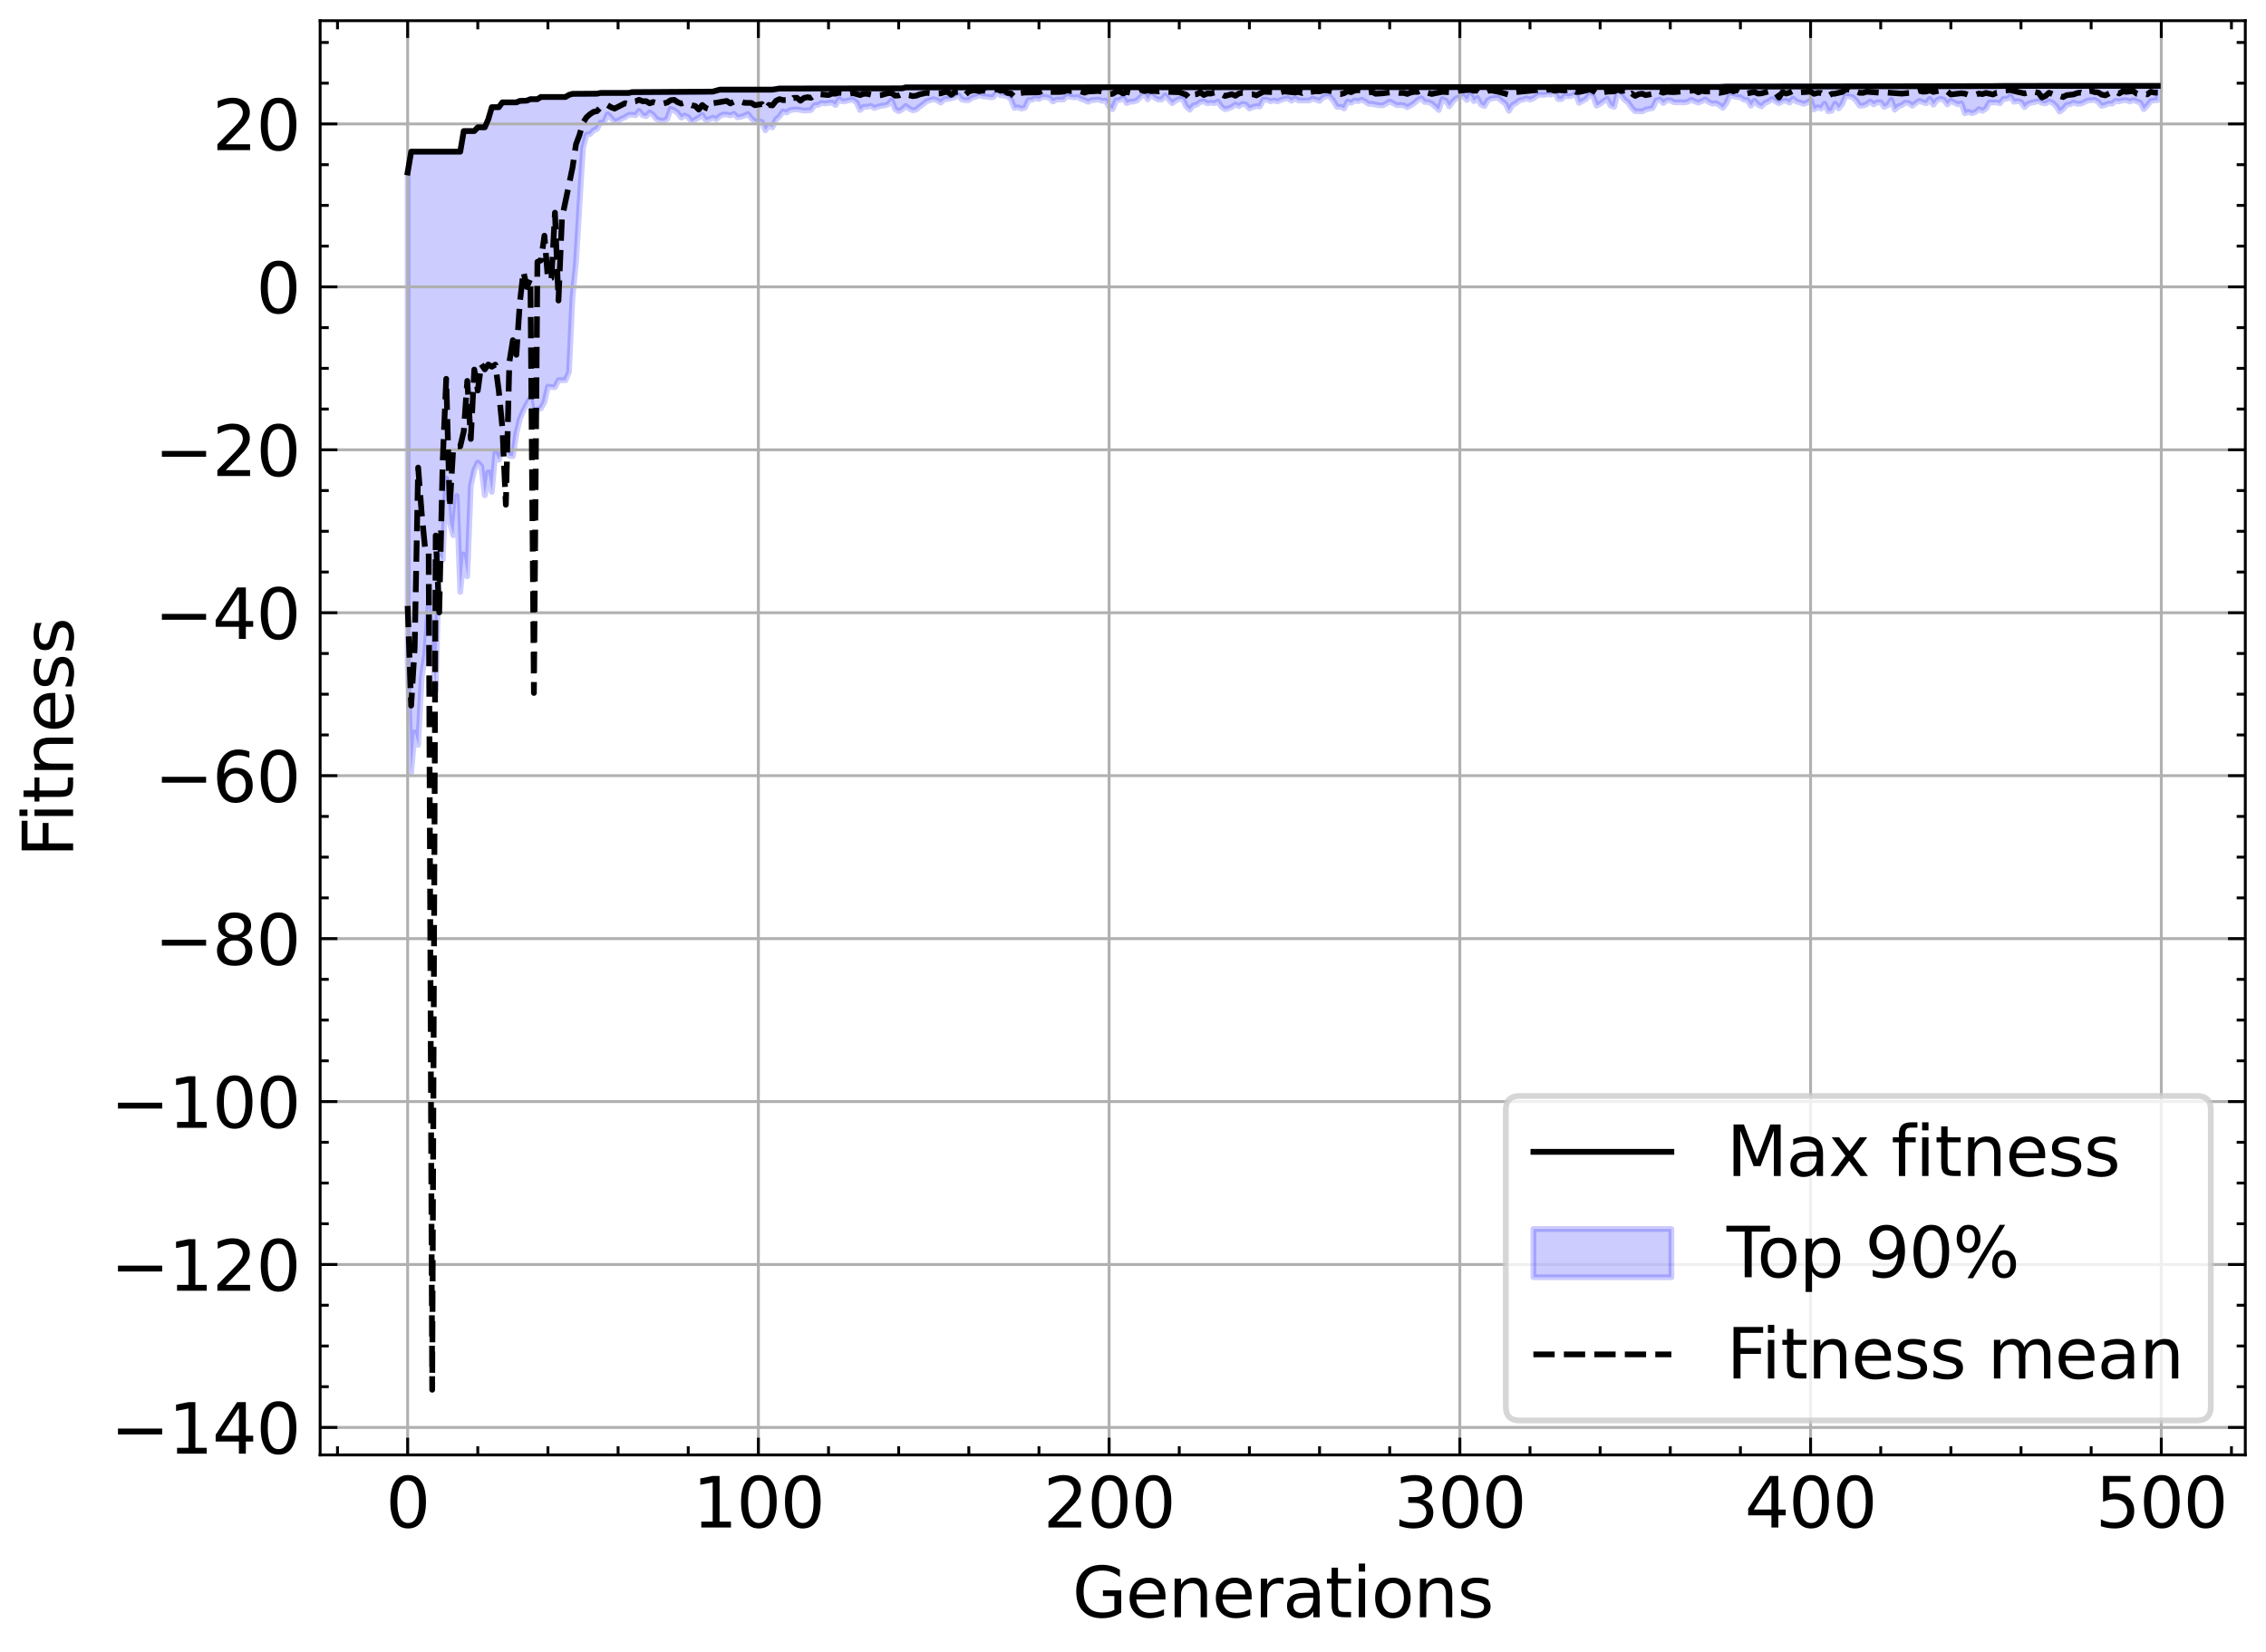 <?xml version="1.0" encoding="utf-8" standalone="no"?>
<!DOCTYPE svg PUBLIC "-//W3C//DTD SVG 1.1//EN"
  "http://www.w3.org/Graphics/SVG/1.1/DTD/svg11.dtd">
<svg xmlns:xlink="http://www.w3.org/1999/xlink" width="394.074pt" height="287.408pt" viewBox="0 0 394.074 287.408" xmlns="http://www.w3.org/2000/svg" version="1.1">
 <defs>
  <style type="text/css">*{stroke-linejoin: round; stroke-linecap: butt}</style>
 </defs>
 <g id="figure_1">
  <g id="patch_1">
   <path d="M 0 287.408 
L 394.074 287.408 
L 394.074 0 
L 0 0 
z
" style="fill: #ffffff"/>
  </g>
  <g id="axes_1">
   <g id="patch_2">
    <path d="M 55.674 253.08 
L 390.474 253.08 
L 390.474 3.6 
L 55.674 3.6 
z
" style="fill: #ffffff"/>
   </g>
   <g id="PolyCollection_1">
    <defs>
     <path id="md28baf405f" d="M 70.893 -257.409 
L 70.893 -171.925 
L 71.503 -152.971 
L 72.112 -160.017 
L 72.722 -157.822 
L 73.332 -169.591 
L 73.942 -173.567 
L 74.552 -182.158 
L 75.162 -174.372 
L 75.772 -167.286 
L 76.382 -190.788 
L 76.992 -189.978 
L 77.602 -204.183 
L 78.212 -196.619 
L 78.822 -194.302 
L 79.432 -201.126 
L 80.042 -184.436 
L 80.652 -190.973 
L 81.262 -187.146 
L 81.872 -202.872 
L 82.482 -205.642 
L 83.091 -206.952 
L 83.701 -206.279 
L 84.311 -201.251 
L 84.921 -205.27 
L 85.531 -201.833 
L 86.141 -208.611 
L 86.751 -207.409 
L 87.361 -209.326 
L 87.971 -209.326 
L 88.581 -208.113 
L 89.191 -208.059 
L 89.801 -211.992 
L 90.411 -214.539 
L 91.021 -215.954 
L 91.631 -217.129 
L 92.241 -218.205 
L 92.851 -214.85 
L 93.461 -216.199 
L 94.071 -216.369 
L 94.68 -217.465 
L 95.29 -220.155 
L 95.9 -220.08 
L 96.51 -220.035 
L 97.12 -221.281 
L 97.73 -221.281 
L 98.34 -221.281 
L 98.95 -222.688 
L 99.56 -235.676 
L 100.17 -241.727 
L 100.78 -251.875 
L 101.39 -261.672 
L 102 -263.973 
L 102.61 -264.09 
L 103.22 -264.733 
L 103.83 -265.007 
L 104.44 -266.102 
L 105.05 -266.133 
L 105.66 -267.535 
L 106.269 -266.922 
L 106.879 -266.222 
L 107.489 -266.434 
L 108.099 -266.774 
L 108.709 -267.019 
L 109.319 -267.419 
L 109.929 -267.475 
L 110.539 -267.365 
L 111.149 -268.132 
L 111.759 -267.365 
L 112.369 -267.188 
L 112.979 -267.862 
L 113.589 -267.424 
L 114.199 -266.673 
L 114.809 -266.471 
L 115.419 -266.42 
L 116.029 -266.72 
L 116.639 -268.469 
L 117.249 -268.224 
L 117.858 -267.767 
L 118.468 -266.933 
L 119.078 -267.329 
L 119.688 -267.032 
L 120.298 -266.208 
L 120.908 -266.62 
L 121.518 -266.938 
L 122.128 -267.424 
L 122.738 -266.489 
L 123.348 -266.666 
L 123.958 -266.95 
L 124.568 -266.666 
L 125.178 -267.232 
L 125.788 -267.492 
L 126.398 -267.492 
L 127.008 -267.331 
L 127.618 -267.625 
L 128.228 -267.01 
L 128.838 -267.087 
L 129.447 -267.285 
L 130.057 -267.581 
L 130.667 -266.84 
L 131.277 -266.268 
L 131.887 -266.386 
L 132.497 -266.184 
L 133.107 -264.737 
L 133.717 -265.616 
L 134.327 -265.24 
L 134.937 -266.621 
L 135.547 -267.136 
L 136.157 -268.026 
L 136.767 -267.815 
L 137.377 -268.225 
L 137.987 -268.347 
L 138.597 -268.377 
L 139.207 -268.291 
L 139.817 -268.175 
L 140.427 -268.214 
L 141.036 -268.246 
L 141.646 -269.089 
L 142.256 -269.143 
L 142.866 -269.507 
L 143.476 -269.397 
L 144.086 -269.506 
L 144.696 -269.559 
L 145.306 -269.127 
L 145.916 -270.178 
L 146.526 -269.755 
L 147.136 -269.846 
L 147.746 -270.004 
L 148.356 -270.034 
L 148.966 -269.573 
L 149.576 -268.265 
L 150.186 -268.833 
L 150.796 -268.833 
L 151.406 -269.007 
L 152.016 -268.626 
L 152.625 -268.838 
L 153.235 -269.007 
L 153.845 -269.068 
L 154.455 -269.262 
L 155.065 -269.976 
L 155.675 -268.406 
L 156.285 -268.057 
L 156.895 -268.373 
L 157.505 -268.972 
L 158.115 -268.528 
L 158.725 -268.211 
L 159.335 -268.347 
L 159.945 -268.865 
L 160.555 -269.306 
L 161.165 -269.789 
L 161.775 -270.002 
L 162.385 -270.163 
L 162.995 -269.954 
L 163.605 -269.549 
L 164.214 -270.14 
L 164.824 -270.197 
L 165.434 -270.309 
L 166.044 -270.477 
L 166.654 -270.897 
L 167.264 -270.103 
L 167.874 -269.979 
L 168.484 -269.988 
L 169.094 -270.425 
L 169.704 -270.575 
L 170.314 -270.858 
L 170.924 -270.642 
L 171.534 -270.622 
L 172.144 -270.493 
L 172.754 -270.509 
L 173.364 -271.384 
L 173.974 -270.85 
L 174.584 -270.771 
L 175.194 -270.7 
L 175.803 -270.101 
L 176.413 -268.642 
L 177.023 -268.749 
L 177.633 -268.513 
L 178.243 -268.668 
L 178.853 -270 
L 179.463 -270.051 
L 180.073 -270.348 
L 180.683 -270.173 
L 181.293 -270.531 
L 181.903 -270.531 
L 182.513 -270.361 
L 183.123 -269.751 
L 183.733 -270.102 
L 184.343 -270.102 
L 184.953 -270.102 
L 185.563 -270.711 
L 186.173 -270.558 
L 186.783 -270.453 
L 187.392 -270.531 
L 188.002 -270.189 
L 188.612 -270.005 
L 189.222 -269.698 
L 189.832 -269.984 
L 190.442 -270.04 
L 191.052 -270.104 
L 191.662 -269.872 
L 192.272 -269.922 
L 192.882 -268.823 
L 193.492 -268.42 
L 194.102 -269.944 
L 194.712 -270.009 
L 195.322 -270.45 
L 195.932 -269.475 
L 196.542 -269.724 
L 197.152 -269.743 
L 197.762 -269.956 
L 198.372 -270.554 
L 198.981 -271.145 
L 199.591 -270.129 
L 200.201 -270.983 
L 200.811 -270.388 
L 201.421 -270.093 
L 202.031 -270.105 
L 202.641 -270.817 
L 203.251 -270.105 
L 203.861 -269.449 
L 204.471 -269.918 
L 205.081 -270.209 
L 205.691 -270.178 
L 206.301 -268.895 
L 206.911 -268.324 
L 207.521 -269.062 
L 208.131 -269.226 
L 208.741 -269.669 
L 209.351 -269.779 
L 209.961 -269.419 
L 210.57 -269.553 
L 211.18 -269.448 
L 211.79 -269.747 
L 212.4 -268.881 
L 213.01 -268.415 
L 213.62 -268.543 
L 214.23 -268.809 
L 214.84 -269.244 
L 215.45 -268.949 
L 216.06 -269.344 
L 216.67 -269.219 
L 217.28 -268.535 
L 217.89 -268.793 
L 218.5 -268.967 
L 219.11 -268.886 
L 219.72 -270.092 
L 220.33 -270.057 
L 220.94 -269.779 
L 221.55 -269.956 
L 222.159 -269.755 
L 222.769 -270.021 
L 223.379 -270.208 
L 223.989 -270.312 
L 224.599 -269.883 
L 225.209 -270.31 
L 225.819 -269.93 
L 226.429 -269.93 
L 227.039 -269.93 
L 227.649 -269.93 
L 228.259 -270.228 
L 228.869 -270.079 
L 229.479 -269.85 
L 230.089 -270.477 
L 230.699 -270.677 
L 231.309 -270.608 
L 231.919 -269.832 
L 232.529 -268.805 
L 233.139 -268.835 
L 233.748 -268.544 
L 234.358 -269.76 
L 234.968 -269.514 
L 235.578 -269.929 
L 236.188 -269.804 
L 236.798 -270.071 
L 237.408 -269.76 
L 238.018 -269.334 
L 238.628 -269.334 
L 239.238 -269.195 
L 239.848 -269.096 
L 240.458 -269.074 
L 241.068 -269.379 
L 241.678 -269.746 
L 242.288 -269.446 
L 242.898 -269.1 
L 243.508 -269.152 
L 244.118 -269.1 
L 244.727 -268.753 
L 245.337 -269.075 
L 245.947 -269.463 
L 246.557 -270.041 
L 247.167 -270.317 
L 247.777 -269.665 
L 248.387 -269.665 
L 248.997 -269.398 
L 249.607 -268.84 
L 250.217 -268.267 
L 250.827 -270.17 
L 251.437 -269.884 
L 252.047 -268.899 
L 252.657 -269.759 
L 253.267 -270.307 
L 253.877 -270.529 
L 254.487 -270.679 
L 255.097 -270.018 
L 255.707 -270.965 
L 256.316 -269.81 
L 256.926 -270.369 
L 257.536 -269.249 
L 258.146 -268.936 
L 258.756 -269.994 
L 259.366 -270.278 
L 259.976 -270.373 
L 260.586 -270.373 
L 261.196 -269.828 
L 261.806 -269.378 
L 262.416 -268.116 
L 263.026 -269.138 
L 263.636 -269.474 
L 264.246 -269.947 
L 264.856 -270.084 
L 265.466 -270.315 
L 266.076 -270.083 
L 266.686 -270.328 
L 267.296 -270.756 
L 267.905 -270.965 
L 268.515 -270.866 
L 269.125 -271.042 
L 269.735 -270.943 
L 270.345 -271.425 
L 270.955 -270.17 
L 271.565 -270.17 
L 272.175 -270.771 
L 272.785 -270.641 
L 273.395 -270.771 
L 274.005 -271.152 
L 274.615 -269.509 
L 275.225 -269.86 
L 275.835 -270.202 
L 276.445 -270.985 
L 277.055 -270.629 
L 277.665 -269.019 
L 278.275 -269.361 
L 278.885 -269.822 
L 279.494 -270.234 
L 280.104 -269.017 
L 280.714 -268.821 
L 281.324 -271.309 
L 281.934 -270.815 
L 282.544 -270.04 
L 283.154 -269.572 
L 283.764 -268.67 
L 284.374 -268.051 
L 284.984 -268.082 
L 285.594 -268.016 
L 286.204 -268.369 
L 286.814 -268.485 
L 287.424 -268.633 
L 288.034 -269.919 
L 288.644 -270.126 
L 289.254 -269.474 
L 289.864 -269.959 
L 290.474 -269.972 
L 291.083 -269.63 
L 291.693 -269.596 
L 292.303 -269.637 
L 292.913 -269.577 
L 293.523 -269.709 
L 294.133 -270.066 
L 294.743 -269.756 
L 295.353 -269.551 
L 295.963 -269.806 
L 296.573 -270.125 
L 297.183 -269.632 
L 297.793 -269.381 
L 298.403 -269.461 
L 299.013 -269.135 
L 299.623 -268.656 
L 300.233 -269.483 
L 300.843 -270.839 
L 301.453 -270.664 
L 302.063 -270.532 
L 302.672 -270.482 
L 303.282 -270.056 
L 303.892 -269.995 
L 304.502 -269.014 
L 305.112 -269.898 
L 305.722 -269.213 
L 306.332 -268.894 
L 306.942 -269.515 
L 307.552 -269.752 
L 308.162 -270.207 
L 308.772 -269.792 
L 309.382 -269.444 
L 309.992 -269.82 
L 310.602 -269.913 
L 311.212 -269.549 
L 311.822 -270.27 
L 312.432 -269.736 
L 313.042 -269.574 
L 313.652 -269.336 
L 314.261 -269.538 
L 314.871 -270.008 
L 315.481 -268.368 
L 316.091 -268.76 
L 316.701 -268.525 
L 317.311 -269.394 
L 317.921 -268.048 
L 318.531 -268.136 
L 319.141 -269.394 
L 319.751 -268.541 
L 320.361 -269.287 
L 320.971 -270.726 
L 321.581 -270.651 
L 322.191 -270.498 
L 322.801 -269.902 
L 323.411 -269.023 
L 324.021 -269.049 
L 324.631 -269.283 
L 325.241 -269.755 
L 325.85 -269.248 
L 326.46 -269.614 
L 327.07 -269.607 
L 327.68 -268.806 
L 328.29 -269.096 
L 328.9 -270.046 
L 329.51 -268.328 
L 330.12 -268.906 
L 330.73 -269.124 
L 331.34 -269.558 
L 331.95 -269.484 
L 332.56 -269.009 
L 333.17 -269.46 
L 333.78 -269.882 
L 334.39 -269.607 
L 335 -269.44 
L 335.61 -270.218 
L 336.22 -269.181 
L 336.83 -269.967 
L 337.439 -270.232 
L 338.049 -270.063 
L 338.659 -269.224 
L 339.269 -269.866 
L 339.879 -269.55 
L 340.489 -269.258 
L 341.099 -269.424 
L 341.709 -267.697 
L 342.319 -267.955 
L 342.929 -267.695 
L 343.539 -267.905 
L 344.149 -268.44 
L 344.759 -268.114 
L 345.369 -268.504 
L 345.979 -269.607 
L 346.589 -269.573 
L 347.199 -269.607 
L 347.809 -269.434 
L 348.419 -270.226 
L 349.028 -270.215 
L 349.638 -270.63 
L 350.248 -269.69 
L 350.858 -269.838 
L 351.468 -269.667 
L 352.078 -268.772 
L 352.688 -269.339 
L 353.298 -269.563 
L 353.908 -269.676 
L 354.518 -269.832 
L 355.128 -269.509 
L 355.738 -269.416 
L 356.348 -269.781 
L 356.958 -269.539 
L 357.568 -268.974 
L 358.178 -267.992 
L 358.788 -268.451 
L 359.398 -269.153 
L 360.008 -269.268 
L 360.617 -269.564 
L 361.227 -269.362 
L 361.837 -269.362 
L 362.447 -269.618 
L 363.057 -269.939 
L 363.667 -269.979 
L 364.277 -270.036 
L 364.887 -269.69 
L 365.497 -268.982 
L 366.107 -269.162 
L 366.717 -269.399 
L 367.327 -269.377 
L 367.937 -269.89 
L 368.547 -269.763 
L 369.157 -269.955 
L 369.767 -269.987 
L 370.377 -269.746 
L 370.987 -269.997 
L 371.597 -269.773 
L 372.206 -269.561 
L 372.816 -268.407 
L 373.426 -269.05 
L 374.036 -269.842 
L 374.646 -269.942 
L 375.256 -269.991 
L 375.256 -272.467 
L 375.256 -272.467 
L 374.646 -272.467 
L 374.036 -272.467 
L 373.426 -272.467 
L 372.816 -272.467 
L 372.206 -272.467 
L 371.597 -272.467 
L 370.987 -272.467 
L 370.377 -272.467 
L 369.767 -272.467 
L 369.157 -272.467 
L 368.547 -272.462 
L 367.937 -272.462 
L 367.327 -272.462 
L 366.717 -272.462 
L 366.107 -272.462 
L 365.497 -272.462 
L 364.887 -272.462 
L 364.277 -272.462 
L 363.667 -272.462 
L 363.057 -272.462 
L 362.447 -272.462 
L 361.837 -272.462 
L 361.227 -272.462 
L 360.617 -272.462 
L 360.008 -272.462 
L 359.398 -272.462 
L 358.788 -272.462 
L 358.178 -272.462 
L 357.568 -272.462 
L 356.958 -272.462 
L 356.348 -272.462 
L 355.738 -272.462 
L 355.128 -272.462 
L 354.518 -272.462 
L 353.908 -272.462 
L 353.298 -272.462 
L 352.688 -272.462 
L 352.078 -272.462 
L 351.468 -272.462 
L 350.858 -272.462 
L 350.248 -272.462 
L 349.638 -272.462 
L 349.028 -272.462 
L 348.419 -272.462 
L 347.809 -272.461 
L 347.199 -272.461 
L 346.589 -272.431 
L 345.979 -272.431 
L 345.369 -272.431 
L 344.759 -272.431 
L 344.149 -272.431 
L 343.539 -272.431 
L 342.929 -272.431 
L 342.319 -272.431 
L 341.709 -272.431 
L 341.099 -272.431 
L 340.489 -272.431 
L 339.879 -272.431 
L 339.269 -272.431 
L 338.659 -272.431 
L 338.049 -272.431 
L 337.439 -272.431 
L 336.83 -272.431 
L 336.22 -272.431 
L 335.61 -272.431 
L 335 -272.431 
L 334.39 -272.431 
L 333.78 -272.425 
L 333.17 -272.425 
L 332.56 -272.425 
L 331.95 -272.425 
L 331.34 -272.425 
L 330.73 -272.425 
L 330.12 -272.425 
L 329.51 -272.425 
L 328.9 -272.425 
L 328.29 -272.425 
L 327.68 -272.425 
L 327.07 -272.425 
L 326.46 -272.425 
L 325.85 -272.425 
L 325.241 -272.425 
L 324.631 -272.425 
L 324.021 -272.425 
L 323.411 -272.425 
L 322.801 -272.425 
L 322.191 -272.425 
L 321.581 -272.425 
L 320.971 -272.425 
L 320.361 -272.425 
L 319.751 -272.378 
L 319.141 -272.375 
L 318.531 -272.375 
L 317.921 -272.375 
L 317.311 -272.375 
L 316.701 -272.375 
L 316.091 -272.375 
L 315.481 -272.375 
L 314.871 -272.375 
L 314.261 -272.375 
L 313.652 -272.375 
L 313.042 -272.375 
L 312.432 -272.375 
L 311.822 -272.375 
L 311.212 -272.375 
L 310.602 -272.375 
L 309.992 -272.359 
L 309.382 -272.359 
L 308.772 -272.359 
L 308.162 -272.359 
L 307.552 -272.339 
L 306.942 -272.339 
L 306.332 -272.339 
L 305.722 -272.339 
L 305.112 -272.339 
L 304.502 -272.339 
L 303.892 -272.339 
L 303.282 -272.339 
L 302.672 -272.339 
L 302.063 -272.339 
L 301.453 -272.339 
L 300.843 -272.339 
L 300.233 -272.339 
L 299.623 -272.339 
L 299.013 -272.278 
L 298.403 -272.278 
L 297.793 -272.278 
L 297.183 -272.278 
L 296.573 -272.278 
L 295.963 -272.278 
L 295.353 -272.278 
L 294.743 -272.278 
L 294.133 -272.278 
L 293.523 -272.278 
L 292.913 -272.278 
L 292.303 -272.278 
L 291.693 -272.278 
L 291.083 -272.278 
L 290.474 -272.278 
L 289.864 -272.278 
L 289.254 -272.278 
L 288.644 -272.278 
L 288.034 -272.278 
L 287.424 -272.278 
L 286.814 -272.278 
L 286.204 -272.278 
L 285.594 -272.278 
L 284.984 -272.278 
L 284.374 -272.278 
L 283.764 -272.278 
L 283.154 -272.278 
L 282.544 -272.278 
L 281.934 -272.278 
L 281.324 -272.278 
L 280.714 -272.278 
L 280.104 -272.278 
L 279.494 -272.278 
L 278.885 -272.278 
L 278.275 -272.278 
L 277.665 -272.278 
L 277.055 -272.278 
L 276.445 -272.278 
L 275.835 -272.278 
L 275.225 -272.278 
L 274.615 -272.278 
L 274.005 -272.278 
L 273.395 -272.278 
L 272.785 -272.278 
L 272.175 -272.278 
L 271.565 -272.278 
L 270.955 -272.278 
L 270.345 -272.278 
L 269.735 -272.278 
L 269.125 -272.278 
L 268.515 -272.278 
L 267.905 -272.278 
L 267.296 -272.278 
L 266.686 -272.278 
L 266.076 -272.278 
L 265.466 -272.278 
L 264.856 -272.278 
L 264.246 -272.278 
L 263.636 -272.278 
L 263.026 -272.278 
L 262.416 -272.278 
L 261.806 -272.278 
L 261.196 -272.278 
L 260.586 -272.278 
L 259.976 -272.278 
L 259.366 -272.278 
L 258.756 -272.278 
L 258.146 -272.278 
L 257.536 -272.278 
L 256.926 -272.278 
L 256.316 -272.278 
L 255.707 -272.278 
L 255.097 -272.278 
L 254.487 -272.277 
L 253.877 -272.277 
L 253.267 -272.277 
L 252.657 -272.277 
L 252.047 -272.277 
L 251.437 -272.277 
L 250.827 -272.277 
L 250.217 -272.277 
L 249.607 -272.276 
L 248.997 -272.276 
L 248.387 -272.276 
L 247.777 -272.276 
L 247.167 -272.276 
L 246.557 -272.276 
L 245.947 -272.275 
L 245.337 -272.275 
L 244.727 -272.275 
L 244.118 -272.275 
L 243.508 -272.275 
L 242.898 -272.275 
L 242.288 -272.275 
L 241.678 -272.275 
L 241.068 -272.275 
L 240.458 -272.275 
L 239.848 -272.275 
L 239.238 -272.275 
L 238.628 -272.275 
L 238.018 -272.275 
L 237.408 -272.275 
L 236.798 -272.275 
L 236.188 -272.275 
L 235.578 -272.275 
L 234.968 -272.275 
L 234.358 -272.275 
L 233.748 -272.275 
L 233.139 -272.275 
L 232.529 -272.275 
L 231.919 -272.275 
L 231.309 -272.275 
L 230.699 -272.275 
L 230.089 -272.275 
L 229.479 -272.275 
L 228.869 -272.275 
L 228.259 -272.275 
L 227.649 -272.275 
L 227.039 -272.275 
L 226.429 -272.275 
L 225.819 -272.275 
L 225.209 -272.275 
L 224.599 -272.275 
L 223.989 -272.275 
L 223.379 -272.275 
L 222.769 -272.275 
L 222.159 -272.275 
L 221.55 -272.275 
L 220.94 -272.275 
L 220.33 -272.275 
L 219.72 -272.275 
L 219.11 -272.275 
L 218.5 -272.275 
L 217.89 -272.275 
L 217.28 -272.275 
L 216.67 -272.275 
L 216.06 -272.275 
L 215.45 -272.275 
L 214.84 -272.275 
L 214.23 -272.275 
L 213.62 -272.275 
L 213.01 -272.275 
L 212.4 -272.275 
L 211.79 -272.275 
L 211.18 -272.275 
L 210.57 -272.275 
L 209.961 -272.275 
L 209.351 -272.275 
L 208.741 -272.275 
L 208.131 -272.275 
L 207.521 -272.275 
L 206.911 -272.275 
L 206.301 -272.275 
L 205.691 -272.275 
L 205.081 -272.275 
L 204.471 -272.275 
L 203.861 -272.275 
L 203.251 -272.275 
L 202.641 -272.275 
L 202.031 -272.275 
L 201.421 -272.275 
L 200.811 -272.275 
L 200.201 -272.275 
L 199.591 -272.275 
L 198.981 -272.275 
L 198.372 -272.275 
L 197.762 -272.275 
L 197.152 -272.275 
L 196.542 -272.275 
L 195.932 -272.275 
L 195.322 -272.275 
L 194.712 -272.275 
L 194.102 -272.275 
L 193.492 -272.275 
L 192.882 -272.275 
L 192.272 -272.275 
L 191.662 -272.275 
L 191.052 -272.275 
L 190.442 -272.275 
L 189.832 -272.275 
L 189.222 -272.275 
L 188.612 -272.255 
L 188.002 -272.255 
L 187.392 -272.255 
L 186.783 -272.255 
L 186.173 -272.255 
L 185.563 -272.255 
L 184.953 -272.255 
L 184.343 -272.255 
L 183.733 -272.255 
L 183.123 -272.255 
L 182.513 -272.255 
L 181.903 -272.255 
L 181.293 -272.255 
L 180.683 -272.255 
L 180.073 -272.255 
L 179.463 -272.255 
L 178.853 -272.255 
L 178.243 -272.255 
L 177.633 -272.255 
L 177.023 -272.255 
L 176.413 -272.255 
L 175.803 -272.255 
L 175.194 -272.255 
L 174.584 -272.255 
L 173.974 -272.255 
L 173.364 -272.255 
L 172.754 -272.255 
L 172.144 -272.251 
L 171.534 -272.251 
L 170.924 -272.251 
L 170.314 -272.251 
L 169.704 -272.251 
L 169.094 -272.247 
L 168.484 -272.218 
L 167.874 -272.206 
L 167.264 -272.206 
L 166.654 -272.206 
L 166.044 -272.206 
L 165.434 -272.206 
L 164.824 -272.206 
L 164.214 -272.206 
L 163.605 -272.206 
L 162.995 -272.206 
L 162.385 -272.206 
L 161.775 -272.206 
L 161.165 -272.206 
L 160.555 -272.206 
L 159.945 -272.206 
L 159.335 -272.206 
L 158.725 -272.206 
L 158.115 -272.206 
L 157.505 -272.206 
L 156.895 -272.035 
L 156.285 -272.016 
L 155.675 -272.016 
L 155.065 -272.016 
L 154.455 -272.016 
L 153.845 -272.016 
L 153.235 -272.016 
L 152.625 -272.016 
L 152.016 -272.016 
L 151.406 -272.016 
L 150.796 -272.016 
L 150.186 -272.016 
L 149.576 -272.016 
L 148.966 -272.016 
L 148.356 -272.016 
L 147.746 -272.016 
L 147.136 -272.016 
L 146.526 -272.016 
L 145.916 -272.016 
L 145.306 -272.016 
L 144.696 -272.016 
L 144.086 -272.016 
L 143.476 -272.016 
L 142.866 -272.016 
L 142.256 -272.016 
L 141.646 -272.016 
L 141.036 -272.016 
L 140.427 -272.006 
L 139.817 -272.006 
L 139.207 -272.006 
L 138.597 -272.006 
L 137.987 -272.006 
L 137.377 -272.006 
L 136.767 -272.006 
L 136.157 -272.006 
L 135.547 -272.006 
L 134.937 -271.948 
L 134.327 -271.813 
L 133.717 -271.813 
L 133.107 -271.813 
L 132.497 -271.813 
L 131.887 -271.813 
L 131.277 -271.813 
L 130.667 -271.813 
L 130.057 -271.813 
L 129.447 -271.813 
L 128.838 -271.813 
L 128.228 -271.813 
L 127.618 -271.813 
L 127.008 -271.813 
L 126.398 -271.813 
L 125.788 -271.813 
L 125.178 -271.813 
L 124.568 -271.66 
L 123.958 -271.473 
L 123.348 -271.438 
L 122.738 -271.438 
L 122.128 -271.396 
L 121.518 -271.396 
L 120.908 -271.396 
L 120.298 -271.396 
L 119.688 -271.396 
L 119.078 -271.38 
L 118.468 -271.38 
L 117.858 -271.38 
L 117.249 -271.38 
L 116.639 -271.38 
L 116.029 -271.38 
L 115.419 -271.38 
L 114.809 -271.38 
L 114.199 -271.38 
L 113.589 -271.38 
L 112.979 -271.38 
L 112.369 -271.38 
L 111.759 -271.38 
L 111.149 -271.38 
L 110.539 -271.38 
L 109.929 -271.38 
L 109.319 -271.241 
L 108.709 -271.241 
L 108.099 -271.241 
L 107.489 -271.241 
L 106.879 -271.241 
L 106.269 -271.241 
L 105.66 -271.241 
L 105.05 -271.241 
L 104.44 -271.241 
L 103.83 -271.112 
L 103.22 -271.112 
L 102.61 -271.112 
L 102 -271.084 
L 101.39 -271.084 
L 100.78 -271.084 
L 100.17 -271.084 
L 99.56 -271.084 
L 98.95 -270.903 
L 98.34 -270.539 
L 97.73 -270.539 
L 97.12 -270.539 
L 96.51 -270.539 
L 95.9 -270.539 
L 95.29 -270.539 
L 94.68 -270.539 
L 94.071 -270.539 
L 93.461 -270.159 
L 92.851 -270.159 
L 92.241 -270.159 
L 91.631 -269.905 
L 91.021 -269.857 
L 90.411 -269.857 
L 89.801 -269.597 
L 89.191 -269.597 
L 88.581 -269.597 
L 87.971 -269.597 
L 87.361 -269.597 
L 86.751 -268.766 
L 86.141 -268.766 
L 85.531 -268.766 
L 84.921 -266.661 
L 84.311 -265.266 
L 83.701 -265.266 
L 83.091 -265.266 
L 82.482 -264.612 
L 81.872 -264.612 
L 81.262 -264.612 
L 80.652 -264.612 
L 80.042 -261.023 
L 79.432 -261.023 
L 78.822 -261.023 
L 78.212 -261.022 
L 77.602 -261.023 
L 76.992 -261.023 
L 76.382 -261.023 
L 75.772 -261.022 
L 75.162 -261.022 
L 74.552 -261.023 
L 73.942 -261.023 
L 73.332 -261.022 
L 72.722 -261.022 
L 72.112 -261.023 
L 71.503 -261.023 
L 70.893 -257.409 
z
" style="stroke: #0000ff; stroke-opacity: 0.2"/>
    </defs>
    <g clip-path="url(#p734ee86fb3)">
     <use xlink:href="#md28baf405f" x="0" y="287.408" style="fill: #0000ff; fill-opacity: 0.2; stroke: #0000ff; stroke-opacity: 0.2"/>
    </g>
   </g>
   <g id="matplotlib.axis_1">
    <g id="xtick_1">
     <g id="line2d_1">
      <path d="M 70.893 253.08 
L 70.893 3.6 
" clip-path="url(#p734ee86fb3)" style="fill: none; stroke: #b0b0b0; stroke-width: 0.5; stroke-linecap: square"/>
     </g>
     <g id="line2d_2">
      <defs>
       <path id="me5619f674d" d="M 0 0 
L 0 -3 
" style="stroke: #000000; stroke-width: 0.5"/>
      </defs>
      <g>
       <use xlink:href="#me5619f674d" x="70.893" y="253.08" style="stroke: #000000; stroke-width: 0.5"/>
      </g>
     </g>
     <g id="line2d_3">
      <defs>
       <path id="m0a83171752" d="M 0 0 
L 0 3 
" style="stroke: #000000; stroke-width: 0.5"/>
      </defs>
      <g>
       <use xlink:href="#m0a83171752" x="70.893" y="3.6" style="stroke: #000000; stroke-width: 0.5"/>
      </g>
     </g>
     <g id="text_1">
      <!-- 0 -->
      <g transform="translate(67.075 265.698) scale(0.12 -0.12)">
       <defs>
        <path id="DejaVuSans-30" d="M 2034 4250 
Q 1547 4250 1301 3770 
Q 1056 3291 1056 2328 
Q 1056 1369 1301 889 
Q 1547 409 2034 409 
Q 2525 409 2770 889 
Q 3016 1369 3016 2328 
Q 3016 3291 2770 3770 
Q 2525 4250 2034 4250 
z
M 2034 4750 
Q 2819 4750 3233 4129 
Q 3647 3509 3647 2328 
Q 3647 1150 3233 529 
Q 2819 -91 2034 -91 
Q 1250 -91 836 529 
Q 422 1150 422 2328 
Q 422 3509 836 4129 
Q 1250 4750 2034 4750 
z
" transform="scale(0.016)"/>
       </defs>
       <use xlink:href="#DejaVuSans-30"/>
      </g>
     </g>
    </g>
    <g id="xtick_2">
     <g id="line2d_4">
      <path d="M 131.887 253.08 
L 131.887 3.6 
" clip-path="url(#p734ee86fb3)" style="fill: none; stroke: #b0b0b0; stroke-width: 0.5; stroke-linecap: square"/>
     </g>
     <g id="line2d_5">
      <g>
       <use xlink:href="#me5619f674d" x="131.887" y="253.08" style="stroke: #000000; stroke-width: 0.5"/>
      </g>
     </g>
     <g id="line2d_6">
      <g>
       <use xlink:href="#m0a83171752" x="131.887" y="3.6" style="stroke: #000000; stroke-width: 0.5"/>
      </g>
     </g>
     <g id="text_2">
      <!-- 100 -->
      <g transform="translate(120.435 265.698) scale(0.12 -0.12)">
       <defs>
        <path id="DejaVuSans-31" d="M 794 531 
L 1825 531 
L 1825 4091 
L 703 3866 
L 703 4441 
L 1819 4666 
L 2450 4666 
L 2450 531 
L 3481 531 
L 3481 0 
L 794 0 
L 794 531 
z
" transform="scale(0.016)"/>
       </defs>
       <use xlink:href="#DejaVuSans-31"/>
       <use xlink:href="#DejaVuSans-30" x="63.623"/>
       <use xlink:href="#DejaVuSans-30" x="127.246"/>
      </g>
     </g>
    </g>
    <g id="xtick_3">
     <g id="line2d_7">
      <path d="M 192.882 253.08 
L 192.882 3.6 
" clip-path="url(#p734ee86fb3)" style="fill: none; stroke: #b0b0b0; stroke-width: 0.5; stroke-linecap: square"/>
     </g>
     <g id="line2d_8">
      <g>
       <use xlink:href="#me5619f674d" x="192.882" y="253.08" style="stroke: #000000; stroke-width: 0.5"/>
      </g>
     </g>
     <g id="line2d_9">
      <g>
       <use xlink:href="#m0a83171752" x="192.882" y="3.6" style="stroke: #000000; stroke-width: 0.5"/>
      </g>
     </g>
     <g id="text_3">
      <!-- 200 -->
      <g transform="translate(181.429 265.698) scale(0.12 -0.12)">
       <defs>
        <path id="DejaVuSans-32" d="M 1228 531 
L 3431 531 
L 3431 0 
L 469 0 
L 469 531 
Q 828 903 1448 1529 
Q 2069 2156 2228 2338 
Q 2531 2678 2651 2914 
Q 2772 3150 2772 3378 
Q 2772 3750 2511 3984 
Q 2250 4219 1831 4219 
Q 1534 4219 1204 4116 
Q 875 4013 500 3803 
L 500 4441 
Q 881 4594 1212 4672 
Q 1544 4750 1819 4750 
Q 2544 4750 2975 4387 
Q 3406 4025 3406 3419 
Q 3406 3131 3298 2873 
Q 3191 2616 2906 2266 
Q 2828 2175 2409 1742 
Q 1991 1309 1228 531 
z
" transform="scale(0.016)"/>
       </defs>
       <use xlink:href="#DejaVuSans-32"/>
       <use xlink:href="#DejaVuSans-30" x="63.623"/>
       <use xlink:href="#DejaVuSans-30" x="127.246"/>
      </g>
     </g>
    </g>
    <g id="xtick_4">
     <g id="line2d_10">
      <path d="M 253.877 253.08 
L 253.877 3.6 
" clip-path="url(#p734ee86fb3)" style="fill: none; stroke: #b0b0b0; stroke-width: 0.5; stroke-linecap: square"/>
     </g>
     <g id="line2d_11">
      <g>
       <use xlink:href="#me5619f674d" x="253.877" y="253.08" style="stroke: #000000; stroke-width: 0.5"/>
      </g>
     </g>
     <g id="line2d_12">
      <g>
       <use xlink:href="#m0a83171752" x="253.877" y="3.6" style="stroke: #000000; stroke-width: 0.5"/>
      </g>
     </g>
     <g id="text_4">
      <!-- 300 -->
      <g transform="translate(242.424 265.698) scale(0.12 -0.12)">
       <defs>
        <path id="DejaVuSans-33" d="M 2597 2516 
Q 3050 2419 3304 2112 
Q 3559 1806 3559 1356 
Q 3559 666 3084 287 
Q 2609 -91 1734 -91 
Q 1441 -91 1130 -33 
Q 819 25 488 141 
L 488 750 
Q 750 597 1062 519 
Q 1375 441 1716 441 
Q 2309 441 2620 675 
Q 2931 909 2931 1356 
Q 2931 1769 2642 2001 
Q 2353 2234 1838 2234 
L 1294 2234 
L 1294 2753 
L 1863 2753 
Q 2328 2753 2575 2939 
Q 2822 3125 2822 3475 
Q 2822 3834 2567 4026 
Q 2313 4219 1838 4219 
Q 1578 4219 1281 4162 
Q 984 4106 628 3988 
L 628 4550 
Q 988 4650 1302 4700 
Q 1616 4750 1894 4750 
Q 2613 4750 3031 4423 
Q 3450 4097 3450 3541 
Q 3450 3153 3228 2886 
Q 3006 2619 2597 2516 
z
" transform="scale(0.016)"/>
       </defs>
       <use xlink:href="#DejaVuSans-33"/>
       <use xlink:href="#DejaVuSans-30" x="63.623"/>
       <use xlink:href="#DejaVuSans-30" x="127.246"/>
      </g>
     </g>
    </g>
    <g id="xtick_5">
     <g id="line2d_13">
      <path d="M 314.871 253.08 
L 314.871 3.6 
" clip-path="url(#p734ee86fb3)" style="fill: none; stroke: #b0b0b0; stroke-width: 0.5; stroke-linecap: square"/>
     </g>
     <g id="line2d_14">
      <g>
       <use xlink:href="#me5619f674d" x="314.871" y="253.08" style="stroke: #000000; stroke-width: 0.5"/>
      </g>
     </g>
     <g id="line2d_15">
      <g>
       <use xlink:href="#m0a83171752" x="314.871" y="3.6" style="stroke: #000000; stroke-width: 0.5"/>
      </g>
     </g>
     <g id="text_5">
      <!-- 400 -->
      <g transform="translate(303.419 265.698) scale(0.12 -0.12)">
       <defs>
        <path id="DejaVuSans-34" d="M 2419 4116 
L 825 1625 
L 2419 1625 
L 2419 4116 
z
M 2253 4666 
L 3047 4666 
L 3047 1625 
L 3713 1625 
L 3713 1100 
L 3047 1100 
L 3047 0 
L 2419 0 
L 2419 1100 
L 313 1100 
L 313 1709 
L 2253 4666 
z
" transform="scale(0.016)"/>
       </defs>
       <use xlink:href="#DejaVuSans-34"/>
       <use xlink:href="#DejaVuSans-30" x="63.623"/>
       <use xlink:href="#DejaVuSans-30" x="127.246"/>
      </g>
     </g>
    </g>
    <g id="xtick_6">
     <g id="line2d_16">
      <path d="M 375.866 253.08 
L 375.866 3.6 
" clip-path="url(#p734ee86fb3)" style="fill: none; stroke: #b0b0b0; stroke-width: 0.5; stroke-linecap: square"/>
     </g>
     <g id="line2d_17">
      <g>
       <use xlink:href="#me5619f674d" x="375.866" y="253.08" style="stroke: #000000; stroke-width: 0.5"/>
      </g>
     </g>
     <g id="line2d_18">
      <g>
       <use xlink:href="#m0a83171752" x="375.866" y="3.6" style="stroke: #000000; stroke-width: 0.5"/>
      </g>
     </g>
     <g id="text_6">
      <!-- 500 -->
      <g transform="translate(364.414 265.698) scale(0.12 -0.12)">
       <defs>
        <path id="DejaVuSans-35" d="M 691 4666 
L 3169 4666 
L 3169 4134 
L 1269 4134 
L 1269 2991 
Q 1406 3038 1543 3061 
Q 1681 3084 1819 3084 
Q 2600 3084 3056 2656 
Q 3513 2228 3513 1497 
Q 3513 744 3044 326 
Q 2575 -91 1722 -91 
Q 1428 -91 1123 -41 
Q 819 9 494 109 
L 494 744 
Q 775 591 1075 516 
Q 1375 441 1709 441 
Q 2250 441 2565 725 
Q 2881 1009 2881 1497 
Q 2881 1984 2565 2268 
Q 2250 2553 1709 2553 
Q 1456 2553 1204 2497 
Q 953 2441 691 2322 
L 691 4666 
z
" transform="scale(0.016)"/>
       </defs>
       <use xlink:href="#DejaVuSans-35"/>
       <use xlink:href="#DejaVuSans-30" x="63.623"/>
       <use xlink:href="#DejaVuSans-30" x="127.246"/>
      </g>
     </g>
    </g>
    <g id="xtick_7">
     <g id="line2d_19">
      <defs>
       <path id="mb0866be68f" d="M 0 0 
L 0 -1.5 
" style="stroke: #000000; stroke-width: 0.5"/>
      </defs>
      <g>
       <use xlink:href="#mb0866be68f" x="58.694" y="253.08" style="stroke: #000000; stroke-width: 0.5"/>
      </g>
     </g>
     <g id="line2d_20">
      <defs>
       <path id="m17d628b72a" d="M 0 0 
L 0 1.5 
" style="stroke: #000000; stroke-width: 0.5"/>
      </defs>
      <g>
       <use xlink:href="#m17d628b72a" x="58.694" y="3.6" style="stroke: #000000; stroke-width: 0.5"/>
      </g>
     </g>
    </g>
    <g id="xtick_8">
     <g id="line2d_21">
      <g>
       <use xlink:href="#mb0866be68f" x="83.091" y="253.08" style="stroke: #000000; stroke-width: 0.5"/>
      </g>
     </g>
     <g id="line2d_22">
      <g>
       <use xlink:href="#m17d628b72a" x="83.091" y="3.6" style="stroke: #000000; stroke-width: 0.5"/>
      </g>
     </g>
    </g>
    <g id="xtick_9">
     <g id="line2d_23">
      <g>
       <use xlink:href="#mb0866be68f" x="95.29" y="253.08" style="stroke: #000000; stroke-width: 0.5"/>
      </g>
     </g>
     <g id="line2d_24">
      <g>
       <use xlink:href="#m17d628b72a" x="95.29" y="3.6" style="stroke: #000000; stroke-width: 0.5"/>
      </g>
     </g>
    </g>
    <g id="xtick_10">
     <g id="line2d_25">
      <g>
       <use xlink:href="#mb0866be68f" x="107.489" y="253.08" style="stroke: #000000; stroke-width: 0.5"/>
      </g>
     </g>
     <g id="line2d_26">
      <g>
       <use xlink:href="#m17d628b72a" x="107.489" y="3.6" style="stroke: #000000; stroke-width: 0.5"/>
      </g>
     </g>
    </g>
    <g id="xtick_11">
     <g id="line2d_27">
      <g>
       <use xlink:href="#mb0866be68f" x="119.688" y="253.08" style="stroke: #000000; stroke-width: 0.5"/>
      </g>
     </g>
     <g id="line2d_28">
      <g>
       <use xlink:href="#m17d628b72a" x="119.688" y="3.6" style="stroke: #000000; stroke-width: 0.5"/>
      </g>
     </g>
    </g>
    <g id="xtick_12">
     <g id="line2d_29">
      <g>
       <use xlink:href="#mb0866be68f" x="144.086" y="253.08" style="stroke: #000000; stroke-width: 0.5"/>
      </g>
     </g>
     <g id="line2d_30">
      <g>
       <use xlink:href="#m17d628b72a" x="144.086" y="3.6" style="stroke: #000000; stroke-width: 0.5"/>
      </g>
     </g>
    </g>
    <g id="xtick_13">
     <g id="line2d_31">
      <g>
       <use xlink:href="#mb0866be68f" x="156.285" y="253.08" style="stroke: #000000; stroke-width: 0.5"/>
      </g>
     </g>
     <g id="line2d_32">
      <g>
       <use xlink:href="#m17d628b72a" x="156.285" y="3.6" style="stroke: #000000; stroke-width: 0.5"/>
      </g>
     </g>
    </g>
    <g id="xtick_14">
     <g id="line2d_33">
      <g>
       <use xlink:href="#mb0866be68f" x="168.484" y="253.08" style="stroke: #000000; stroke-width: 0.5"/>
      </g>
     </g>
     <g id="line2d_34">
      <g>
       <use xlink:href="#m17d628b72a" x="168.484" y="3.6" style="stroke: #000000; stroke-width: 0.5"/>
      </g>
     </g>
    </g>
    <g id="xtick_15">
     <g id="line2d_35">
      <g>
       <use xlink:href="#mb0866be68f" x="180.683" y="253.08" style="stroke: #000000; stroke-width: 0.5"/>
      </g>
     </g>
     <g id="line2d_36">
      <g>
       <use xlink:href="#m17d628b72a" x="180.683" y="3.6" style="stroke: #000000; stroke-width: 0.5"/>
      </g>
     </g>
    </g>
    <g id="xtick_16">
     <g id="line2d_37">
      <g>
       <use xlink:href="#mb0866be68f" x="205.081" y="253.08" style="stroke: #000000; stroke-width: 0.5"/>
      </g>
     </g>
     <g id="line2d_38">
      <g>
       <use xlink:href="#m17d628b72a" x="205.081" y="3.6" style="stroke: #000000; stroke-width: 0.5"/>
      </g>
     </g>
    </g>
    <g id="xtick_17">
     <g id="line2d_39">
      <g>
       <use xlink:href="#mb0866be68f" x="217.28" y="253.08" style="stroke: #000000; stroke-width: 0.5"/>
      </g>
     </g>
     <g id="line2d_40">
      <g>
       <use xlink:href="#m17d628b72a" x="217.28" y="3.6" style="stroke: #000000; stroke-width: 0.5"/>
      </g>
     </g>
    </g>
    <g id="xtick_18">
     <g id="line2d_41">
      <g>
       <use xlink:href="#mb0866be68f" x="229.479" y="253.08" style="stroke: #000000; stroke-width: 0.5"/>
      </g>
     </g>
     <g id="line2d_42">
      <g>
       <use xlink:href="#m17d628b72a" x="229.479" y="3.6" style="stroke: #000000; stroke-width: 0.5"/>
      </g>
     </g>
    </g>
    <g id="xtick_19">
     <g id="line2d_43">
      <g>
       <use xlink:href="#mb0866be68f" x="241.678" y="253.08" style="stroke: #000000; stroke-width: 0.5"/>
      </g>
     </g>
     <g id="line2d_44">
      <g>
       <use xlink:href="#m17d628b72a" x="241.678" y="3.6" style="stroke: #000000; stroke-width: 0.5"/>
      </g>
     </g>
    </g>
    <g id="xtick_20">
     <g id="line2d_45">
      <g>
       <use xlink:href="#mb0866be68f" x="266.076" y="253.08" style="stroke: #000000; stroke-width: 0.5"/>
      </g>
     </g>
     <g id="line2d_46">
      <g>
       <use xlink:href="#m17d628b72a" x="266.076" y="3.6" style="stroke: #000000; stroke-width: 0.5"/>
      </g>
     </g>
    </g>
    <g id="xtick_21">
     <g id="line2d_47">
      <g>
       <use xlink:href="#mb0866be68f" x="278.275" y="253.08" style="stroke: #000000; stroke-width: 0.5"/>
      </g>
     </g>
     <g id="line2d_48">
      <g>
       <use xlink:href="#m17d628b72a" x="278.275" y="3.6" style="stroke: #000000; stroke-width: 0.5"/>
      </g>
     </g>
    </g>
    <g id="xtick_22">
     <g id="line2d_49">
      <g>
       <use xlink:href="#mb0866be68f" x="290.474" y="253.08" style="stroke: #000000; stroke-width: 0.5"/>
      </g>
     </g>
     <g id="line2d_50">
      <g>
       <use xlink:href="#m17d628b72a" x="290.474" y="3.6" style="stroke: #000000; stroke-width: 0.5"/>
      </g>
     </g>
    </g>
    <g id="xtick_23">
     <g id="line2d_51">
      <g>
       <use xlink:href="#mb0866be68f" x="302.672" y="253.08" style="stroke: #000000; stroke-width: 0.5"/>
      </g>
     </g>
     <g id="line2d_52">
      <g>
       <use xlink:href="#m17d628b72a" x="302.672" y="3.6" style="stroke: #000000; stroke-width: 0.5"/>
      </g>
     </g>
    </g>
    <g id="xtick_24">
     <g id="line2d_53">
      <g>
       <use xlink:href="#mb0866be68f" x="327.07" y="253.08" style="stroke: #000000; stroke-width: 0.5"/>
      </g>
     </g>
     <g id="line2d_54">
      <g>
       <use xlink:href="#m17d628b72a" x="327.07" y="3.6" style="stroke: #000000; stroke-width: 0.5"/>
      </g>
     </g>
    </g>
    <g id="xtick_25">
     <g id="line2d_55">
      <g>
       <use xlink:href="#mb0866be68f" x="339.269" y="253.08" style="stroke: #000000; stroke-width: 0.5"/>
      </g>
     </g>
     <g id="line2d_56">
      <g>
       <use xlink:href="#m17d628b72a" x="339.269" y="3.6" style="stroke: #000000; stroke-width: 0.5"/>
      </g>
     </g>
    </g>
    <g id="xtick_26">
     <g id="line2d_57">
      <g>
       <use xlink:href="#mb0866be68f" x="351.468" y="253.08" style="stroke: #000000; stroke-width: 0.5"/>
      </g>
     </g>
     <g id="line2d_58">
      <g>
       <use xlink:href="#m17d628b72a" x="351.468" y="3.6" style="stroke: #000000; stroke-width: 0.5"/>
      </g>
     </g>
    </g>
    <g id="xtick_27">
     <g id="line2d_59">
      <g>
       <use xlink:href="#mb0866be68f" x="363.667" y="253.08" style="stroke: #000000; stroke-width: 0.5"/>
      </g>
     </g>
     <g id="line2d_60">
      <g>
       <use xlink:href="#m17d628b72a" x="363.667" y="3.6" style="stroke: #000000; stroke-width: 0.5"/>
      </g>
     </g>
    </g>
    <g id="xtick_28">
     <g id="line2d_61">
      <g>
       <use xlink:href="#mb0866be68f" x="388.065" y="253.08" style="stroke: #000000; stroke-width: 0.5"/>
      </g>
     </g>
     <g id="line2d_62">
      <g>
       <use xlink:href="#m17d628b72a" x="388.065" y="3.6" style="stroke: #000000; stroke-width: 0.5"/>
      </g>
     </g>
    </g>
    <g id="text_7">
     <!-- Generations -->
     <g transform="translate(186.477 281.312) scale(0.12 -0.12)">
      <defs>
       <path id="DejaVuSans-47" d="M 3809 666 
L 3809 1919 
L 2778 1919 
L 2778 2438 
L 4434 2438 
L 4434 434 
Q 4069 175 3628 42 
Q 3188 -91 2688 -91 
Q 1594 -91 976 548 
Q 359 1188 359 2328 
Q 359 3472 976 4111 
Q 1594 4750 2688 4750 
Q 3144 4750 3555 4637 
Q 3966 4525 4313 4306 
L 4313 3634 
Q 3963 3931 3569 4081 
Q 3175 4231 2741 4231 
Q 1884 4231 1454 3753 
Q 1025 3275 1025 2328 
Q 1025 1384 1454 906 
Q 1884 428 2741 428 
Q 3075 428 3337 486 
Q 3600 544 3809 666 
z
" transform="scale(0.016)"/>
       <path id="DejaVuSans-65" d="M 3597 1894 
L 3597 1613 
L 953 1613 
Q 991 1019 1311 708 
Q 1631 397 2203 397 
Q 2534 397 2845 478 
Q 3156 559 3463 722 
L 3463 178 
Q 3153 47 2828 -22 
Q 2503 -91 2169 -91 
Q 1331 -91 842 396 
Q 353 884 353 1716 
Q 353 2575 817 3079 
Q 1281 3584 2069 3584 
Q 2775 3584 3186 3129 
Q 3597 2675 3597 1894 
z
M 3022 2063 
Q 3016 2534 2758 2815 
Q 2500 3097 2075 3097 
Q 1594 3097 1305 2825 
Q 1016 2553 972 2059 
L 3022 2063 
z
" transform="scale(0.016)"/>
       <path id="DejaVuSans-6e" d="M 3513 2113 
L 3513 0 
L 2938 0 
L 2938 2094 
Q 2938 2591 2744 2837 
Q 2550 3084 2163 3084 
Q 1697 3084 1428 2787 
Q 1159 2491 1159 1978 
L 1159 0 
L 581 0 
L 581 3500 
L 1159 3500 
L 1159 2956 
Q 1366 3272 1645 3428 
Q 1925 3584 2291 3584 
Q 2894 3584 3203 3211 
Q 3513 2838 3513 2113 
z
" transform="scale(0.016)"/>
       <path id="DejaVuSans-72" d="M 2631 2963 
Q 2534 3019 2420 3045 
Q 2306 3072 2169 3072 
Q 1681 3072 1420 2755 
Q 1159 2438 1159 1844 
L 1159 0 
L 581 0 
L 581 3500 
L 1159 3500 
L 1159 2956 
Q 1341 3275 1631 3429 
Q 1922 3584 2338 3584 
Q 2397 3584 2469 3576 
Q 2541 3569 2628 3553 
L 2631 2963 
z
" transform="scale(0.016)"/>
       <path id="DejaVuSans-61" d="M 2194 1759 
Q 1497 1759 1228 1600 
Q 959 1441 959 1056 
Q 959 750 1161 570 
Q 1363 391 1709 391 
Q 2188 391 2477 730 
Q 2766 1069 2766 1631 
L 2766 1759 
L 2194 1759 
z
M 3341 1997 
L 3341 0 
L 2766 0 
L 2766 531 
Q 2569 213 2275 61 
Q 1981 -91 1556 -91 
Q 1019 -91 701 211 
Q 384 513 384 1019 
Q 384 1609 779 1909 
Q 1175 2209 1959 2209 
L 2766 2209 
L 2766 2266 
Q 2766 2663 2505 2880 
Q 2244 3097 1772 3097 
Q 1472 3097 1187 3025 
Q 903 2953 641 2809 
L 641 3341 
Q 956 3463 1253 3523 
Q 1550 3584 1831 3584 
Q 2591 3584 2966 3190 
Q 3341 2797 3341 1997 
z
" transform="scale(0.016)"/>
       <path id="DejaVuSans-74" d="M 1172 4494 
L 1172 3500 
L 2356 3500 
L 2356 3053 
L 1172 3053 
L 1172 1153 
Q 1172 725 1289 603 
Q 1406 481 1766 481 
L 2356 481 
L 2356 0 
L 1766 0 
Q 1100 0 847 248 
Q 594 497 594 1153 
L 594 3053 
L 172 3053 
L 172 3500 
L 594 3500 
L 594 4494 
L 1172 4494 
z
" transform="scale(0.016)"/>
       <path id="DejaVuSans-69" d="M 603 3500 
L 1178 3500 
L 1178 0 
L 603 0 
L 603 3500 
z
M 603 4863 
L 1178 4863 
L 1178 4134 
L 603 4134 
L 603 4863 
z
" transform="scale(0.016)"/>
       <path id="DejaVuSans-6f" d="M 1959 3097 
Q 1497 3097 1228 2736 
Q 959 2375 959 1747 
Q 959 1119 1226 758 
Q 1494 397 1959 397 
Q 2419 397 2687 759 
Q 2956 1122 2956 1747 
Q 2956 2369 2687 2733 
Q 2419 3097 1959 3097 
z
M 1959 3584 
Q 2709 3584 3137 3096 
Q 3566 2609 3566 1747 
Q 3566 888 3137 398 
Q 2709 -91 1959 -91 
Q 1206 -91 779 398 
Q 353 888 353 1747 
Q 353 2609 779 3096 
Q 1206 3584 1959 3584 
z
" transform="scale(0.016)"/>
       <path id="DejaVuSans-73" d="M 2834 3397 
L 2834 2853 
Q 2591 2978 2328 3040 
Q 2066 3103 1784 3103 
Q 1356 3103 1142 2972 
Q 928 2841 928 2578 
Q 928 2378 1081 2264 
Q 1234 2150 1697 2047 
L 1894 2003 
Q 2506 1872 2764 1633 
Q 3022 1394 3022 966 
Q 3022 478 2636 193 
Q 2250 -91 1575 -91 
Q 1294 -91 989 -36 
Q 684 19 347 128 
L 347 722 
Q 666 556 975 473 
Q 1284 391 1588 391 
Q 1994 391 2212 530 
Q 2431 669 2431 922 
Q 2431 1156 2273 1281 
Q 2116 1406 1581 1522 
L 1381 1569 
Q 847 1681 609 1914 
Q 372 2147 372 2553 
Q 372 3047 722 3315 
Q 1072 3584 1716 3584 
Q 2034 3584 2315 3537 
Q 2597 3491 2834 3397 
z
" transform="scale(0.016)"/>
      </defs>
      <use xlink:href="#DejaVuSans-47"/>
      <use xlink:href="#DejaVuSans-65" x="77.49"/>
      <use xlink:href="#DejaVuSans-6e" x="139.014"/>
      <use xlink:href="#DejaVuSans-65" x="202.393"/>
      <use xlink:href="#DejaVuSans-72" x="263.916"/>
      <use xlink:href="#DejaVuSans-61" x="305.029"/>
      <use xlink:href="#DejaVuSans-74" x="366.309"/>
      <use xlink:href="#DejaVuSans-69" x="405.518"/>
      <use xlink:href="#DejaVuSans-6f" x="433.301"/>
      <use xlink:href="#DejaVuSans-6e" x="494.482"/>
      <use xlink:href="#DejaVuSans-73" x="557.861"/>
     </g>
    </g>
   </g>
   <g id="matplotlib.axis_2">
    <g id="ytick_1">
     <g id="line2d_63">
      <path d="M 55.674 248.297 
L 390.474 248.297 
" clip-path="url(#p734ee86fb3)" style="fill: none; stroke: #b0b0b0; stroke-width: 0.5; stroke-linecap: square"/>
     </g>
     <g id="line2d_64">
      <defs>
       <path id="meadc3ac3b5" d="M 0 0 
L 3 0 
" style="stroke: #000000; stroke-width: 0.5"/>
      </defs>
      <g>
       <use xlink:href="#meadc3ac3b5" x="55.674" y="248.297" style="stroke: #000000; stroke-width: 0.5"/>
      </g>
     </g>
     <g id="line2d_65">
      <defs>
       <path id="m4906226baa" d="M 0 0 
L -3 0 
" style="stroke: #000000; stroke-width: 0.5"/>
      </defs>
      <g>
       <use xlink:href="#m4906226baa" x="390.474" y="248.297" style="stroke: #000000; stroke-width: 0.5"/>
      </g>
     </g>
     <g id="text_8">
      <!-- −140 -->
      <g transform="translate(19.214 252.856) scale(0.12 -0.12)">
       <defs>
        <path id="DejaVuSans-2212" d="M 678 2272 
L 4684 2272 
L 4684 1741 
L 678 1741 
L 678 2272 
z
" transform="scale(0.016)"/>
       </defs>
       <use xlink:href="#DejaVuSans-2212"/>
       <use xlink:href="#DejaVuSans-31" x="83.789"/>
       <use xlink:href="#DejaVuSans-34" x="147.412"/>
       <use xlink:href="#DejaVuSans-30" x="211.035"/>
      </g>
     </g>
    </g>
    <g id="ytick_2">
     <g id="line2d_66">
      <path d="M 55.674 219.955 
L 390.474 219.955 
" clip-path="url(#p734ee86fb3)" style="fill: none; stroke: #b0b0b0; stroke-width: 0.5; stroke-linecap: square"/>
     </g>
     <g id="line2d_67">
      <g>
       <use xlink:href="#meadc3ac3b5" x="55.674" y="219.955" style="stroke: #000000; stroke-width: 0.5"/>
      </g>
     </g>
     <g id="line2d_68">
      <g>
       <use xlink:href="#m4906226baa" x="390.474" y="219.955" style="stroke: #000000; stroke-width: 0.5"/>
      </g>
     </g>
     <g id="text_9">
      <!-- −120 -->
      <g transform="translate(19.214 224.514) scale(0.12 -0.12)">
       <use xlink:href="#DejaVuSans-2212"/>
       <use xlink:href="#DejaVuSans-31" x="83.789"/>
       <use xlink:href="#DejaVuSans-32" x="147.412"/>
       <use xlink:href="#DejaVuSans-30" x="211.035"/>
      </g>
     </g>
    </g>
    <g id="ytick_3">
     <g id="line2d_69">
      <path d="M 55.674 191.613 
L 390.474 191.613 
" clip-path="url(#p734ee86fb3)" style="fill: none; stroke: #b0b0b0; stroke-width: 0.5; stroke-linecap: square"/>
     </g>
     <g id="line2d_70">
      <g>
       <use xlink:href="#meadc3ac3b5" x="55.674" y="191.613" style="stroke: #000000; stroke-width: 0.5"/>
      </g>
     </g>
     <g id="line2d_71">
      <g>
       <use xlink:href="#m4906226baa" x="390.474" y="191.613" style="stroke: #000000; stroke-width: 0.5"/>
      </g>
     </g>
     <g id="text_10">
      <!-- −100 -->
      <g transform="translate(19.214 196.172) scale(0.12 -0.12)">
       <use xlink:href="#DejaVuSans-2212"/>
       <use xlink:href="#DejaVuSans-31" x="83.789"/>
       <use xlink:href="#DejaVuSans-30" x="147.412"/>
       <use xlink:href="#DejaVuSans-30" x="211.035"/>
      </g>
     </g>
    </g>
    <g id="ytick_4">
     <g id="line2d_72">
      <path d="M 55.674 163.27 
L 390.474 163.27 
" clip-path="url(#p734ee86fb3)" style="fill: none; stroke: #b0b0b0; stroke-width: 0.5; stroke-linecap: square"/>
     </g>
     <g id="line2d_73">
      <g>
       <use xlink:href="#meadc3ac3b5" x="55.674" y="163.27" style="stroke: #000000; stroke-width: 0.5"/>
      </g>
     </g>
     <g id="line2d_74">
      <g>
       <use xlink:href="#m4906226baa" x="390.474" y="163.27" style="stroke: #000000; stroke-width: 0.5"/>
      </g>
     </g>
     <g id="text_11">
      <!-- −80 -->
      <g transform="translate(26.849 167.829) scale(0.12 -0.12)">
       <defs>
        <path id="DejaVuSans-38" d="M 2034 2216 
Q 1584 2216 1326 1975 
Q 1069 1734 1069 1313 
Q 1069 891 1326 650 
Q 1584 409 2034 409 
Q 2484 409 2743 651 
Q 3003 894 3003 1313 
Q 3003 1734 2745 1975 
Q 2488 2216 2034 2216 
z
M 1403 2484 
Q 997 2584 770 2862 
Q 544 3141 544 3541 
Q 544 4100 942 4425 
Q 1341 4750 2034 4750 
Q 2731 4750 3128 4425 
Q 3525 4100 3525 3541 
Q 3525 3141 3298 2862 
Q 3072 2584 2669 2484 
Q 3125 2378 3379 2068 
Q 3634 1759 3634 1313 
Q 3634 634 3220 271 
Q 2806 -91 2034 -91 
Q 1263 -91 848 271 
Q 434 634 434 1313 
Q 434 1759 690 2068 
Q 947 2378 1403 2484 
z
M 1172 3481 
Q 1172 3119 1398 2916 
Q 1625 2713 2034 2713 
Q 2441 2713 2670 2916 
Q 2900 3119 2900 3481 
Q 2900 3844 2670 4047 
Q 2441 4250 2034 4250 
Q 1625 4250 1398 4047 
Q 1172 3844 1172 3481 
z
" transform="scale(0.016)"/>
       </defs>
       <use xlink:href="#DejaVuSans-2212"/>
       <use xlink:href="#DejaVuSans-38" x="83.789"/>
       <use xlink:href="#DejaVuSans-30" x="147.412"/>
      </g>
     </g>
    </g>
    <g id="ytick_5">
     <g id="line2d_75">
      <path d="M 55.674 134.928 
L 390.474 134.928 
" clip-path="url(#p734ee86fb3)" style="fill: none; stroke: #b0b0b0; stroke-width: 0.5; stroke-linecap: square"/>
     </g>
     <g id="line2d_76">
      <g>
       <use xlink:href="#meadc3ac3b5" x="55.674" y="134.928" style="stroke: #000000; stroke-width: 0.5"/>
      </g>
     </g>
     <g id="line2d_77">
      <g>
       <use xlink:href="#m4906226baa" x="390.474" y="134.928" style="stroke: #000000; stroke-width: 0.5"/>
      </g>
     </g>
     <g id="text_12">
      <!-- −60 -->
      <g transform="translate(26.849 139.487) scale(0.12 -0.12)">
       <defs>
        <path id="DejaVuSans-36" d="M 2113 2584 
Q 1688 2584 1439 2293 
Q 1191 2003 1191 1497 
Q 1191 994 1439 701 
Q 1688 409 2113 409 
Q 2538 409 2786 701 
Q 3034 994 3034 1497 
Q 3034 2003 2786 2293 
Q 2538 2584 2113 2584 
z
M 3366 4563 
L 3366 3988 
Q 3128 4100 2886 4159 
Q 2644 4219 2406 4219 
Q 1781 4219 1451 3797 
Q 1122 3375 1075 2522 
Q 1259 2794 1537 2939 
Q 1816 3084 2150 3084 
Q 2853 3084 3261 2657 
Q 3669 2231 3669 1497 
Q 3669 778 3244 343 
Q 2819 -91 2113 -91 
Q 1303 -91 875 529 
Q 447 1150 447 2328 
Q 447 3434 972 4092 
Q 1497 4750 2381 4750 
Q 2619 4750 2861 4703 
Q 3103 4656 3366 4563 
z
" transform="scale(0.016)"/>
       </defs>
       <use xlink:href="#DejaVuSans-2212"/>
       <use xlink:href="#DejaVuSans-36" x="83.789"/>
       <use xlink:href="#DejaVuSans-30" x="147.412"/>
      </g>
     </g>
    </g>
    <g id="ytick_6">
     <g id="line2d_78">
      <path d="M 55.674 106.585 
L 390.474 106.585 
" clip-path="url(#p734ee86fb3)" style="fill: none; stroke: #b0b0b0; stroke-width: 0.5; stroke-linecap: square"/>
     </g>
     <g id="line2d_79">
      <g>
       <use xlink:href="#meadc3ac3b5" x="55.674" y="106.585" style="stroke: #000000; stroke-width: 0.5"/>
      </g>
     </g>
     <g id="line2d_80">
      <g>
       <use xlink:href="#m4906226baa" x="390.474" y="106.585" style="stroke: #000000; stroke-width: 0.5"/>
      </g>
     </g>
     <g id="text_13">
      <!-- −40 -->
      <g transform="translate(26.849 111.144) scale(0.12 -0.12)">
       <use xlink:href="#DejaVuSans-2212"/>
       <use xlink:href="#DejaVuSans-34" x="83.789"/>
       <use xlink:href="#DejaVuSans-30" x="147.412"/>
      </g>
     </g>
    </g>
    <g id="ytick_7">
     <g id="line2d_81">
      <path d="M 55.674 78.243 
L 390.474 78.243 
" clip-path="url(#p734ee86fb3)" style="fill: none; stroke: #b0b0b0; stroke-width: 0.5; stroke-linecap: square"/>
     </g>
     <g id="line2d_82">
      <g>
       <use xlink:href="#meadc3ac3b5" x="55.674" y="78.243" style="stroke: #000000; stroke-width: 0.5"/>
      </g>
     </g>
     <g id="line2d_83">
      <g>
       <use xlink:href="#m4906226baa" x="390.474" y="78.243" style="stroke: #000000; stroke-width: 0.5"/>
      </g>
     </g>
     <g id="text_14">
      <!-- −20 -->
      <g transform="translate(26.849 82.802) scale(0.12 -0.12)">
       <use xlink:href="#DejaVuSans-2212"/>
       <use xlink:href="#DejaVuSans-32" x="83.789"/>
       <use xlink:href="#DejaVuSans-30" x="147.412"/>
      </g>
     </g>
    </g>
    <g id="ytick_8">
     <g id="line2d_84">
      <path d="M 55.674 49.901 
L 390.474 49.901 
" clip-path="url(#p734ee86fb3)" style="fill: none; stroke: #b0b0b0; stroke-width: 0.5; stroke-linecap: square"/>
     </g>
     <g id="line2d_85">
      <g>
       <use xlink:href="#meadc3ac3b5" x="55.674" y="49.901" style="stroke: #000000; stroke-width: 0.5"/>
      </g>
     </g>
     <g id="line2d_86">
      <g>
       <use xlink:href="#m4906226baa" x="390.474" y="49.901" style="stroke: #000000; stroke-width: 0.5"/>
      </g>
     </g>
     <g id="text_15">
      <!-- 0 -->
      <g transform="translate(44.539 54.46) scale(0.12 -0.12)">
       <use xlink:href="#DejaVuSans-30"/>
      </g>
     </g>
    </g>
    <g id="ytick_9">
     <g id="line2d_87">
      <path d="M 55.674 21.558 
L 390.474 21.558 
" clip-path="url(#p734ee86fb3)" style="fill: none; stroke: #b0b0b0; stroke-width: 0.5; stroke-linecap: square"/>
     </g>
     <g id="line2d_88">
      <g>
       <use xlink:href="#meadc3ac3b5" x="55.674" y="21.558" style="stroke: #000000; stroke-width: 0.5"/>
      </g>
     </g>
     <g id="line2d_89">
      <g>
       <use xlink:href="#m4906226baa" x="390.474" y="21.558" style="stroke: #000000; stroke-width: 0.5"/>
      </g>
     </g>
     <g id="text_16">
      <!-- 20 -->
      <g transform="translate(36.904 26.117) scale(0.12 -0.12)">
       <use xlink:href="#DejaVuSans-32"/>
       <use xlink:href="#DejaVuSans-30" x="63.623"/>
      </g>
     </g>
    </g>
    <g id="ytick_10">
     <g id="line2d_90">
      <defs>
       <path id="m8d44a922b2" d="M 0 0 
L 1.5 0 
" style="stroke: #000000; stroke-width: 0.5"/>
      </defs>
      <g>
       <use xlink:href="#m8d44a922b2" x="55.674" y="241.212" style="stroke: #000000; stroke-width: 0.5"/>
      </g>
     </g>
     <g id="line2d_91">
      <defs>
       <path id="m01d2d55758" d="M 0 0 
L -1.5 0 
" style="stroke: #000000; stroke-width: 0.5"/>
      </defs>
      <g>
       <use xlink:href="#m01d2d55758" x="390.474" y="241.212" style="stroke: #000000; stroke-width: 0.5"/>
      </g>
     </g>
    </g>
    <g id="ytick_11">
     <g id="line2d_92">
      <g>
       <use xlink:href="#m8d44a922b2" x="55.674" y="234.126" style="stroke: #000000; stroke-width: 0.5"/>
      </g>
     </g>
     <g id="line2d_93">
      <g>
       <use xlink:href="#m01d2d55758" x="390.474" y="234.126" style="stroke: #000000; stroke-width: 0.5"/>
      </g>
     </g>
    </g>
    <g id="ytick_12">
     <g id="line2d_94">
      <g>
       <use xlink:href="#m8d44a922b2" x="55.674" y="227.041" style="stroke: #000000; stroke-width: 0.5"/>
      </g>
     </g>
     <g id="line2d_95">
      <g>
       <use xlink:href="#m01d2d55758" x="390.474" y="227.041" style="stroke: #000000; stroke-width: 0.5"/>
      </g>
     </g>
    </g>
    <g id="ytick_13">
     <g id="line2d_96">
      <g>
       <use xlink:href="#m8d44a922b2" x="55.674" y="212.869" style="stroke: #000000; stroke-width: 0.5"/>
      </g>
     </g>
     <g id="line2d_97">
      <g>
       <use xlink:href="#m01d2d55758" x="390.474" y="212.869" style="stroke: #000000; stroke-width: 0.5"/>
      </g>
     </g>
    </g>
    <g id="ytick_14">
     <g id="line2d_98">
      <g>
       <use xlink:href="#m8d44a922b2" x="55.674" y="205.784" style="stroke: #000000; stroke-width: 0.5"/>
      </g>
     </g>
     <g id="line2d_99">
      <g>
       <use xlink:href="#m01d2d55758" x="390.474" y="205.784" style="stroke: #000000; stroke-width: 0.5"/>
      </g>
     </g>
    </g>
    <g id="ytick_15">
     <g id="line2d_100">
      <g>
       <use xlink:href="#m8d44a922b2" x="55.674" y="198.698" style="stroke: #000000; stroke-width: 0.5"/>
      </g>
     </g>
     <g id="line2d_101">
      <g>
       <use xlink:href="#m01d2d55758" x="390.474" y="198.698" style="stroke: #000000; stroke-width: 0.5"/>
      </g>
     </g>
    </g>
    <g id="ytick_16">
     <g id="line2d_102">
      <g>
       <use xlink:href="#m8d44a922b2" x="55.674" y="184.527" style="stroke: #000000; stroke-width: 0.5"/>
      </g>
     </g>
     <g id="line2d_103">
      <g>
       <use xlink:href="#m01d2d55758" x="390.474" y="184.527" style="stroke: #000000; stroke-width: 0.5"/>
      </g>
     </g>
    </g>
    <g id="ytick_17">
     <g id="line2d_104">
      <g>
       <use xlink:href="#m8d44a922b2" x="55.674" y="177.441" style="stroke: #000000; stroke-width: 0.5"/>
      </g>
     </g>
     <g id="line2d_105">
      <g>
       <use xlink:href="#m01d2d55758" x="390.474" y="177.441" style="stroke: #000000; stroke-width: 0.5"/>
      </g>
     </g>
    </g>
    <g id="ytick_18">
     <g id="line2d_106">
      <g>
       <use xlink:href="#m8d44a922b2" x="55.674" y="170.356" style="stroke: #000000; stroke-width: 0.5"/>
      </g>
     </g>
     <g id="line2d_107">
      <g>
       <use xlink:href="#m01d2d55758" x="390.474" y="170.356" style="stroke: #000000; stroke-width: 0.5"/>
      </g>
     </g>
    </g>
    <g id="ytick_19">
     <g id="line2d_108">
      <g>
       <use xlink:href="#m8d44a922b2" x="55.674" y="156.185" style="stroke: #000000; stroke-width: 0.5"/>
      </g>
     </g>
     <g id="line2d_109">
      <g>
       <use xlink:href="#m01d2d55758" x="390.474" y="156.185" style="stroke: #000000; stroke-width: 0.5"/>
      </g>
     </g>
    </g>
    <g id="ytick_20">
     <g id="line2d_110">
      <g>
       <use xlink:href="#m8d44a922b2" x="55.674" y="149.099" style="stroke: #000000; stroke-width: 0.5"/>
      </g>
     </g>
     <g id="line2d_111">
      <g>
       <use xlink:href="#m01d2d55758" x="390.474" y="149.099" style="stroke: #000000; stroke-width: 0.5"/>
      </g>
     </g>
    </g>
    <g id="ytick_21">
     <g id="line2d_112">
      <g>
       <use xlink:href="#m8d44a922b2" x="55.674" y="142.013" style="stroke: #000000; stroke-width: 0.5"/>
      </g>
     </g>
     <g id="line2d_113">
      <g>
       <use xlink:href="#m01d2d55758" x="390.474" y="142.013" style="stroke: #000000; stroke-width: 0.5"/>
      </g>
     </g>
    </g>
    <g id="ytick_22">
     <g id="line2d_114">
      <g>
       <use xlink:href="#m8d44a922b2" x="55.674" y="127.842" style="stroke: #000000; stroke-width: 0.5"/>
      </g>
     </g>
     <g id="line2d_115">
      <g>
       <use xlink:href="#m01d2d55758" x="390.474" y="127.842" style="stroke: #000000; stroke-width: 0.5"/>
      </g>
     </g>
    </g>
    <g id="ytick_23">
     <g id="line2d_116">
      <g>
       <use xlink:href="#m8d44a922b2" x="55.674" y="120.757" style="stroke: #000000; stroke-width: 0.5"/>
      </g>
     </g>
     <g id="line2d_117">
      <g>
       <use xlink:href="#m01d2d55758" x="390.474" y="120.757" style="stroke: #000000; stroke-width: 0.5"/>
      </g>
     </g>
    </g>
    <g id="ytick_24">
     <g id="line2d_118">
      <g>
       <use xlink:href="#m8d44a922b2" x="55.674" y="113.671" style="stroke: #000000; stroke-width: 0.5"/>
      </g>
     </g>
     <g id="line2d_119">
      <g>
       <use xlink:href="#m01d2d55758" x="390.474" y="113.671" style="stroke: #000000; stroke-width: 0.5"/>
      </g>
     </g>
    </g>
    <g id="ytick_25">
     <g id="line2d_120">
      <g>
       <use xlink:href="#m8d44a922b2" x="55.674" y="99.5" style="stroke: #000000; stroke-width: 0.5"/>
      </g>
     </g>
     <g id="line2d_121">
      <g>
       <use xlink:href="#m01d2d55758" x="390.474" y="99.5" style="stroke: #000000; stroke-width: 0.5"/>
      </g>
     </g>
    </g>
    <g id="ytick_26">
     <g id="line2d_122">
      <g>
       <use xlink:href="#m8d44a922b2" x="55.674" y="92.414" style="stroke: #000000; stroke-width: 0.5"/>
      </g>
     </g>
     <g id="line2d_123">
      <g>
       <use xlink:href="#m01d2d55758" x="390.474" y="92.414" style="stroke: #000000; stroke-width: 0.5"/>
      </g>
     </g>
    </g>
    <g id="ytick_27">
     <g id="line2d_124">
      <g>
       <use xlink:href="#m8d44a922b2" x="55.674" y="85.329" style="stroke: #000000; stroke-width: 0.5"/>
      </g>
     </g>
     <g id="line2d_125">
      <g>
       <use xlink:href="#m01d2d55758" x="390.474" y="85.329" style="stroke: #000000; stroke-width: 0.5"/>
      </g>
     </g>
    </g>
    <g id="ytick_28">
     <g id="line2d_126">
      <g>
       <use xlink:href="#m8d44a922b2" x="55.674" y="71.157" style="stroke: #000000; stroke-width: 0.5"/>
      </g>
     </g>
     <g id="line2d_127">
      <g>
       <use xlink:href="#m01d2d55758" x="390.474" y="71.157" style="stroke: #000000; stroke-width: 0.5"/>
      </g>
     </g>
    </g>
    <g id="ytick_29">
     <g id="line2d_128">
      <g>
       <use xlink:href="#m8d44a922b2" x="55.674" y="64.072" style="stroke: #000000; stroke-width: 0.5"/>
      </g>
     </g>
     <g id="line2d_129">
      <g>
       <use xlink:href="#m01d2d55758" x="390.474" y="64.072" style="stroke: #000000; stroke-width: 0.5"/>
      </g>
     </g>
    </g>
    <g id="ytick_30">
     <g id="line2d_130">
      <g>
       <use xlink:href="#m8d44a922b2" x="55.674" y="56.986" style="stroke: #000000; stroke-width: 0.5"/>
      </g>
     </g>
     <g id="line2d_131">
      <g>
       <use xlink:href="#m01d2d55758" x="390.474" y="56.986" style="stroke: #000000; stroke-width: 0.5"/>
      </g>
     </g>
    </g>
    <g id="ytick_31">
     <g id="line2d_132">
      <g>
       <use xlink:href="#m8d44a922b2" x="55.674" y="42.815" style="stroke: #000000; stroke-width: 0.5"/>
      </g>
     </g>
     <g id="line2d_133">
      <g>
       <use xlink:href="#m01d2d55758" x="390.474" y="42.815" style="stroke: #000000; stroke-width: 0.5"/>
      </g>
     </g>
    </g>
    <g id="ytick_32">
     <g id="line2d_134">
      <g>
       <use xlink:href="#m8d44a922b2" x="55.674" y="35.729" style="stroke: #000000; stroke-width: 0.5"/>
      </g>
     </g>
     <g id="line2d_135">
      <g>
       <use xlink:href="#m01d2d55758" x="390.474" y="35.729" style="stroke: #000000; stroke-width: 0.5"/>
      </g>
     </g>
    </g>
    <g id="ytick_33">
     <g id="line2d_136">
      <g>
       <use xlink:href="#m8d44a922b2" x="55.674" y="28.644" style="stroke: #000000; stroke-width: 0.5"/>
      </g>
     </g>
     <g id="line2d_137">
      <g>
       <use xlink:href="#m01d2d55758" x="390.474" y="28.644" style="stroke: #000000; stroke-width: 0.5"/>
      </g>
     </g>
    </g>
    <g id="ytick_34">
     <g id="line2d_138">
      <g>
       <use xlink:href="#m8d44a922b2" x="55.674" y="14.473" style="stroke: #000000; stroke-width: 0.5"/>
      </g>
     </g>
     <g id="line2d_139">
      <g>
       <use xlink:href="#m01d2d55758" x="390.474" y="14.473" style="stroke: #000000; stroke-width: 0.5"/>
      </g>
     </g>
    </g>
    <g id="ytick_35">
     <g id="line2d_140">
      <g>
       <use xlink:href="#m8d44a922b2" x="55.674" y="7.387" style="stroke: #000000; stroke-width: 0.5"/>
      </g>
     </g>
     <g id="line2d_141">
      <g>
       <use xlink:href="#m01d2d55758" x="390.474" y="7.387" style="stroke: #000000; stroke-width: 0.5"/>
      </g>
     </g>
    </g>
    <g id="text_17">
     <!-- Fitness -->
     <g transform="translate(12.718 149.121) rotate(-90) scale(0.12 -0.12)">
      <defs>
       <path id="DejaVuSans-46" d="M 628 4666 
L 3309 4666 
L 3309 4134 
L 1259 4134 
L 1259 2759 
L 3109 2759 
L 3109 2228 
L 1259 2228 
L 1259 0 
L 628 0 
L 628 4666 
z
" transform="scale(0.016)"/>
      </defs>
      <use xlink:href="#DejaVuSans-46"/>
      <use xlink:href="#DejaVuSans-69" x="50.27"/>
      <use xlink:href="#DejaVuSans-74" x="78.053"/>
      <use xlink:href="#DejaVuSans-6e" x="117.262"/>
      <use xlink:href="#DejaVuSans-65" x="180.641"/>
      <use xlink:href="#DejaVuSans-73" x="242.164"/>
      <use xlink:href="#DejaVuSans-73" x="294.264"/>
     </g>
    </g>
   </g>
   <g id="line2d_142">
    <path d="M 70.893 29.999 
L 71.503 26.385 
L 80.042 26.385 
L 80.652 22.796 
L 82.482 22.796 
L 83.091 22.142 
L 84.311 22.142 
L 84.921 20.747 
L 85.531 18.642 
L 86.751 18.642 
L 87.361 17.81 
L 89.801 17.81 
L 90.411 17.551 
L 91.631 17.503 
L 92.241 17.248 
L 93.461 17.248 
L 94.071 16.869 
L 98.34 16.869 
L 98.95 16.505 
L 99.56 16.324 
L 103.83 16.296 
L 104.44 16.167 
L 109.319 16.167 
L 109.929 16.028 
L 123.958 15.934 
L 125.178 15.595 
L 134.327 15.595 
L 135.547 15.402 
L 156.895 15.372 
L 157.505 15.202 
L 299.013 15.129 
L 300.233 15.068 
L 346.589 14.977 
L 349.028 14.945 
L 375.256 14.94 
L 375.256 14.94 
" clip-path="url(#p734ee86fb3)" style="fill: none; stroke: #000000; stroke-linecap: square"/>
   </g>
   <g id="line2d_143">
    <path d="M 70.893 105.4 
L 71.503 122.738 
L 72.112 112.65 
L 72.722 81.331 
L 73.332 89.289 
L 73.942 95.545 
L 74.552 95.796 
L 75.162 241.74 
L 75.772 93.156 
L 76.382 106.534 
L 76.992 80.111 
L 77.602 65.895 
L 78.212 88.23 
L 78.822 77.949 
L 79.432 77.633 
L 80.042 77.64 
L 80.652 75.021 
L 81.262 66.256 
L 81.872 76.353 
L 82.482 64.285 
L 83.091 67.929 
L 83.701 63.374 
L 84.311 64.251 
L 84.921 63.403 
L 85.531 63.794 
L 86.141 63.423 
L 86.751 68.039 
L 87.361 74.361 
L 87.971 87.796 
L 88.581 62.984 
L 89.191 59.173 
L 89.801 61.715 
L 90.411 52.557 
L 91.021 47.261 
L 91.631 49.93 
L 92.241 48.466 
L 92.851 120.537 
L 93.461 45.548 
L 94.071 45.295 
L 94.68 40.996 
L 95.29 48.622 
L 95.9 48.38 
L 96.51 36.992 
L 97.12 52.273 
L 97.73 37.965 
L 99.56 29.181 
L 100.17 25.108 
L 100.78 23.469 
L 101.39 21.347 
L 102 20.404 
L 102.61 19.855 
L 103.22 19.459 
L 103.83 19.328 
L 104.44 18.653 
L 105.05 18.299 
L 105.66 18.284 
L 106.269 18.656 
L 106.879 18.886 
L 108.709 17.954 
L 109.319 18.116 
L 109.929 17.699 
L 110.539 17.607 
L 111.149 17.36 
L 111.759 17.61 
L 112.369 17.6 
L 112.979 17.97 
L 113.589 17.75 
L 114.809 18.128 
L 116.029 17.832 
L 116.639 17.427 
L 117.249 17.359 
L 117.858 17.779 
L 118.468 18.024 
L 119.078 17.82 
L 120.298 18.317 
L 120.908 18.436 
L 121.518 19.057 
L 122.128 18.263 
L 122.738 18.771 
L 123.348 18.989 
L 123.958 17.965 
L 126.398 17.561 
L 127.008 17.987 
L 127.618 17.701 
L 128.228 17.883 
L 128.838 17.67 
L 129.447 17.879 
L 130.667 17.904 
L 131.277 18.303 
L 132.497 18.103 
L 133.107 18.998 
L 133.717 18.252 
L 134.327 18.334 
L 134.937 17.552 
L 135.547 17.244 
L 136.157 17.407 
L 136.767 17.4 
L 137.377 17.619 
L 137.987 17.029 
L 138.597 17.016 
L 139.207 17.515 
L 139.817 17.038 
L 140.427 16.909 
L 141.036 17.013 
L 141.646 16.545 
L 142.256 16.363 
L 144.086 16.532 
L 144.696 16.278 
L 145.306 16.295 
L 145.916 16.125 
L 146.526 16.194 
L 147.136 16.043 
L 147.746 16.289 
L 148.356 16.191 
L 149.576 16.54 
L 150.186 16.319 
L 150.796 16.312 
L 152.016 16.604 
L 153.235 16.547 
L 154.455 16.197 
L 155.065 16.198 
L 155.675 16.639 
L 156.285 16.606 
L 156.895 16.348 
L 158.115 16.56 
L 158.725 16.721 
L 159.335 16.644 
L 159.945 16.409 
L 161.165 16.143 
L 162.385 16.286 
L 163.605 16.241 
L 164.214 16.037 
L 164.824 15.989 
L 165.434 16.494 
L 166.044 16.016 
L 167.264 15.972 
L 167.874 16.481 
L 168.484 15.92 
L 169.094 15.747 
L 169.704 15.709 
L 170.314 15.869 
L 170.924 15.716 
L 171.534 15.931 
L 173.364 15.544 
L 173.974 15.756 
L 174.584 15.722 
L 175.194 16.168 
L 175.803 16.245 
L 176.413 16.843 
L 177.023 16.223 
L 178.243 16.097 
L 180.683 16.053 
L 181.293 15.779 
L 181.903 15.773 
L 182.513 15.995 
L 184.343 15.995 
L 184.953 15.938 
L 185.563 15.693 
L 186.173 15.832 
L 187.392 15.751 
L 188.612 16.114 
L 189.222 15.916 
L 191.052 15.816 
L 192.272 16.073 
L 192.882 16.367 
L 193.492 16.322 
L 194.102 15.929 
L 194.712 15.91 
L 195.322 16.252 
L 195.932 15.985 
L 196.542 16.122 
L 197.762 15.897 
L 198.372 15.584 
L 198.981 15.847 
L 199.591 15.726 
L 200.201 15.847 
L 200.811 15.814 
L 201.421 15.904 
L 202.031 15.831 
L 202.641 15.965 
L 205.081 16.035 
L 206.301 16.476 
L 206.911 17.135 
L 207.521 16.449 
L 208.131 16.376 
L 208.741 16.044 
L 209.351 16.524 
L 209.961 16.259 
L 210.57 16.278 
L 211.18 16.095 
L 211.79 16.075 
L 213.01 16.694 
L 214.23 16.379 
L 214.84 16.652 
L 215.45 16.281 
L 216.06 16.126 
L 216.67 16.204 
L 217.28 16.411 
L 217.89 16.395 
L 218.5 16.589 
L 219.72 15.961 
L 222.769 16.053 
L 223.379 15.901 
L 224.599 16.038 
L 225.209 16.098 
L 225.819 15.997 
L 226.429 16.182 
L 227.039 15.894 
L 227.649 16.04 
L 228.869 15.86 
L 229.479 15.892 
L 230.089 15.734 
L 230.699 15.695 
L 231.919 15.968 
L 232.529 16.346 
L 233.139 16.376 
L 233.748 16.211 
L 234.358 15.86 
L 234.968 16.032 
L 235.578 15.744 
L 236.188 15.676 
L 236.798 15.765 
L 237.408 16.142 
L 238.628 15.998 
L 239.238 16.311 
L 240.458 16.233 
L 242.288 15.996 
L 243.508 16.175 
L 244.118 16.164 
L 244.727 16.337 
L 245.337 16.092 
L 245.947 15.967 
L 246.557 15.982 
L 247.167 15.742 
L 247.777 16.007 
L 248.997 16.342 
L 250.827 15.971 
L 252.047 16.039 
L 253.877 15.759 
L 255.707 15.616 
L 256.316 15.785 
L 256.926 15.743 
L 257.536 16.172 
L 258.146 16.096 
L 258.756 15.805 
L 259.366 15.739 
L 260.586 15.958 
L 262.416 16.472 
L 263.026 16.087 
L 267.296 15.663 
L 267.905 15.515 
L 268.515 15.789 
L 269.125 15.601 
L 269.735 15.556 
L 270.345 15.794 
L 270.955 15.674 
L 272.175 15.727 
L 272.785 15.58 
L 273.395 15.581 
L 274.005 15.983 
L 274.615 16.001 
L 275.835 15.724 
L 276.445 15.536 
L 277.055 15.788 
L 277.665 16.2 
L 278.275 15.945 
L 278.885 16.055 
L 279.494 15.943 
L 280.714 15.893 
L 281.324 15.579 
L 281.934 15.837 
L 282.544 15.75 
L 283.154 16.503 
L 283.764 16.264 
L 284.374 16.676 
L 284.984 16.378 
L 285.594 16.302 
L 286.204 16.548 
L 287.424 16.322 
L 288.034 15.856 
L 288.644 15.913 
L 289.254 16.131 
L 289.864 15.963 
L 291.083 16.028 
L 294.743 15.72 
L 295.353 16.056 
L 295.963 15.795 
L 296.573 15.916 
L 297.793 15.919 
L 298.403 16.103 
L 299.013 16.162 
L 300.233 15.914 
L 300.843 15.656 
L 301.453 15.884 
L 302.063 15.646 
L 302.672 15.977 
L 303.282 15.865 
L 303.892 16.237 
L 305.112 16.007 
L 305.722 16.277 
L 306.332 16.235 
L 307.552 15.913 
L 308.162 15.896 
L 308.772 16.103 
L 309.382 16.963 
L 309.992 16.013 
L 310.602 16.273 
L 311.212 16.102 
L 311.822 15.807 
L 313.042 16.065 
L 314.871 15.934 
L 315.481 16.32 
L 316.091 16.155 
L 316.701 16.167 
L 317.311 16.546 
L 317.921 16.69 
L 318.531 16.333 
L 319.141 16.283 
L 320.361 16.003 
L 320.971 15.566 
L 321.581 15.603 
L 322.191 16.069 
L 322.801 15.919 
L 323.411 16.143 
L 324.021 16.147 
L 324.631 15.951 
L 327.68 16.184 
L 328.29 16.111 
L 330.73 16.281 
L 331.95 16.17 
L 332.56 16.152 
L 333.78 15.774 
L 334.39 15.945 
L 335 15.914 
L 335.61 15.729 
L 336.22 15.987 
L 337.439 15.737 
L 338.659 15.919 
L 339.269 16.432 
L 341.099 16.22 
L 341.709 16.292 
L 342.319 16.499 
L 342.929 16.56 
L 343.539 16.48 
L 344.149 16.274 
L 344.759 16.367 
L 345.369 16.161 
L 346.589 16.433 
L 347.199 16.142 
L 347.809 16.05 
L 348.419 15.753 
L 349.638 15.667 
L 350.858 15.98 
L 352.078 16.253 
L 352.688 16.098 
L 353.298 16.247 
L 353.908 16.014 
L 354.518 16.143 
L 355.128 16.959 
L 355.738 16.681 
L 356.348 16.131 
L 356.958 16.378 
L 357.568 16.287 
L 358.178 16.663 
L 358.788 16.882 
L 359.398 16.556 
L 360.617 16.42 
L 361.227 16.192 
L 361.837 16.095 
L 362.447 16.311 
L 363.057 15.898 
L 363.667 15.818 
L 364.277 16.025 
L 364.887 16.083 
L 365.497 16.454 
L 366.107 16.584 
L 367.327 16.018 
L 367.937 15.886 
L 368.547 16.267 
L 369.157 15.885 
L 369.767 15.974 
L 370.987 15.838 
L 371.597 16.306 
L 372.206 16.38 
L 372.816 16.304 
L 373.426 16.418 
L 374.036 15.96 
L 374.646 16.106 
L 375.256 16.123 
L 375.256 16.123 
" clip-path="url(#p734ee86fb3)" style="fill: none; stroke-dasharray: 3.7,1.6; stroke-dashoffset: 0; stroke: #000000"/>
   </g>
   <g id="patch_3">
    <path d="M 55.674 253.08 
L 55.674 3.6 
" style="fill: none; stroke: #000000; stroke-width: 0.5; stroke-linejoin: miter; stroke-linecap: square"/>
   </g>
   <g id="patch_4">
    <path d="M 390.474 253.08 
L 390.474 3.6 
" style="fill: none; stroke: #000000; stroke-width: 0.5; stroke-linejoin: miter; stroke-linecap: square"/>
   </g>
   <g id="patch_5">
    <path d="M 55.674 253.08 
L 390.474 253.08 
" style="fill: none; stroke: #000000; stroke-width: 0.5; stroke-linejoin: miter; stroke-linecap: square"/>
   </g>
   <g id="patch_6">
    <path d="M 55.674 3.6 
L 390.474 3.6 
" style="fill: none; stroke: #000000; stroke-width: 0.5; stroke-linejoin: miter; stroke-linecap: square"/>
   </g>
   <g id="legend_1">
    <g id="patch_7">
     <path d="M 264.268 247.08 
L 382.074 247.08 
Q 384.474 247.08 384.474 244.68 
L 384.474 193.039 
Q 384.474 190.639 382.074 190.639 
L 264.268 190.639 
Q 261.868 190.639 261.868 193.039 
L 261.868 244.68 
Q 261.868 247.08 264.268 247.08 
z
" style="fill: #ffffff; opacity: 0.8; stroke: #cccccc; stroke-linejoin: miter"/>
    </g>
    <g id="line2d_144">
     <path d="M 266.668 200.357 
L 278.668 200.357 
L 290.668 200.357 
" style="fill: none; stroke: #000000; stroke-linecap: square"/>
    </g>
    <g id="text_18">
     <!-- Max fitness -->
     <g transform="translate(300.268 204.557) scale(0.12 -0.12)">
      <defs>
       <path id="DejaVuSans-4d" d="M 628 4666 
L 1569 4666 
L 2759 1491 
L 3956 4666 
L 4897 4666 
L 4897 0 
L 4281 0 
L 4281 4097 
L 3078 897 
L 2444 897 
L 1241 4097 
L 1241 0 
L 628 0 
L 628 4666 
z
" transform="scale(0.016)"/>
       <path id="DejaVuSans-78" d="M 3513 3500 
L 2247 1797 
L 3578 0 
L 2900 0 
L 1881 1375 
L 863 0 
L 184 0 
L 1544 1831 
L 300 3500 
L 978 3500 
L 1906 2253 
L 2834 3500 
L 3513 3500 
z
" transform="scale(0.016)"/>
       <path id="DejaVuSans-20" transform="scale(0.016)"/>
       <path id="DejaVuSans-66" d="M 2375 4863 
L 2375 4384 
L 1825 4384 
Q 1516 4384 1395 4259 
Q 1275 4134 1275 3809 
L 1275 3500 
L 2222 3500 
L 2222 3053 
L 1275 3053 
L 1275 0 
L 697 0 
L 697 3053 
L 147 3053 
L 147 3500 
L 697 3500 
L 697 3744 
Q 697 4328 969 4595 
Q 1241 4863 1831 4863 
L 2375 4863 
z
" transform="scale(0.016)"/>
      </defs>
      <use xlink:href="#DejaVuSans-4d"/>
      <use xlink:href="#DejaVuSans-61" x="86.279"/>
      <use xlink:href="#DejaVuSans-78" x="147.559"/>
      <use xlink:href="#DejaVuSans-20" x="206.738"/>
      <use xlink:href="#DejaVuSans-66" x="238.525"/>
      <use xlink:href="#DejaVuSans-69" x="273.73"/>
      <use xlink:href="#DejaVuSans-74" x="301.514"/>
      <use xlink:href="#DejaVuSans-6e" x="340.723"/>
      <use xlink:href="#DejaVuSans-65" x="404.102"/>
      <use xlink:href="#DejaVuSans-73" x="465.625"/>
      <use xlink:href="#DejaVuSans-73" x="517.725"/>
     </g>
    </g>
    <g id="patch_8">
     <path d="M 266.668 222.171 
L 290.668 222.171 
L 290.668 213.771 
L 266.668 213.771 
z
" style="fill: #0000ff; fill-opacity: 0.2; stroke: #0000ff; stroke-opacity: 0.2; stroke-linejoin: miter"/>
    </g>
    <g id="text_19">
     <!-- Top 90% -->
     <g transform="translate(300.268 222.171) scale(0.12 -0.12)">
      <defs>
       <path id="DejaVuSans-54" d="M -19 4666 
L 3928 4666 
L 3928 4134 
L 2272 4134 
L 2272 0 
L 1638 0 
L 1638 4134 
L -19 4134 
L -19 4666 
z
" transform="scale(0.016)"/>
       <path id="DejaVuSans-70" d="M 1159 525 
L 1159 -1331 
L 581 -1331 
L 581 3500 
L 1159 3500 
L 1159 2969 
Q 1341 3281 1617 3432 
Q 1894 3584 2278 3584 
Q 2916 3584 3314 3078 
Q 3713 2572 3713 1747 
Q 3713 922 3314 415 
Q 2916 -91 2278 -91 
Q 1894 -91 1617 61 
Q 1341 213 1159 525 
z
M 3116 1747 
Q 3116 2381 2855 2742 
Q 2594 3103 2138 3103 
Q 1681 3103 1420 2742 
Q 1159 2381 1159 1747 
Q 1159 1113 1420 752 
Q 1681 391 2138 391 
Q 2594 391 2855 752 
Q 3116 1113 3116 1747 
z
" transform="scale(0.016)"/>
       <path id="DejaVuSans-39" d="M 703 97 
L 703 672 
Q 941 559 1184 500 
Q 1428 441 1663 441 
Q 2288 441 2617 861 
Q 2947 1281 2994 2138 
Q 2813 1869 2534 1725 
Q 2256 1581 1919 1581 
Q 1219 1581 811 2004 
Q 403 2428 403 3163 
Q 403 3881 828 4315 
Q 1253 4750 1959 4750 
Q 2769 4750 3195 4129 
Q 3622 3509 3622 2328 
Q 3622 1225 3098 567 
Q 2575 -91 1691 -91 
Q 1453 -91 1209 -44 
Q 966 3 703 97 
z
M 1959 2075 
Q 2384 2075 2632 2365 
Q 2881 2656 2881 3163 
Q 2881 3666 2632 3958 
Q 2384 4250 1959 4250 
Q 1534 4250 1286 3958 
Q 1038 3666 1038 3163 
Q 1038 2656 1286 2365 
Q 1534 2075 1959 2075 
z
" transform="scale(0.016)"/>
       <path id="DejaVuSans-25" d="M 4653 2053 
Q 4381 2053 4226 1822 
Q 4072 1591 4072 1178 
Q 4072 772 4226 539 
Q 4381 306 4653 306 
Q 4919 306 5073 539 
Q 5228 772 5228 1178 
Q 5228 1588 5073 1820 
Q 4919 2053 4653 2053 
z
M 4653 2450 
Q 5147 2450 5437 2106 
Q 5728 1763 5728 1178 
Q 5728 594 5436 251 
Q 5144 -91 4653 -91 
Q 4153 -91 3862 251 
Q 3572 594 3572 1178 
Q 3572 1766 3864 2108 
Q 4156 2450 4653 2450 
z
M 1428 4353 
Q 1159 4353 1004 4120 
Q 850 3888 850 3481 
Q 850 3069 1003 2837 
Q 1156 2606 1428 2606 
Q 1700 2606 1854 2837 
Q 2009 3069 2009 3481 
Q 2009 3884 1853 4118 
Q 1697 4353 1428 4353 
z
M 4250 4750 
L 4750 4750 
L 1831 -91 
L 1331 -91 
L 4250 4750 
z
M 1428 4750 
Q 1922 4750 2215 4408 
Q 2509 4066 2509 3481 
Q 2509 2891 2217 2550 
Q 1925 2209 1428 2209 
Q 931 2209 642 2551 
Q 353 2894 353 3481 
Q 353 4063 643 4406 
Q 934 4750 1428 4750 
z
" transform="scale(0.016)"/>
      </defs>
      <use xlink:href="#DejaVuSans-54"/>
      <use xlink:href="#DejaVuSans-6f" x="44.084"/>
      <use xlink:href="#DejaVuSans-70" x="105.266"/>
      <use xlink:href="#DejaVuSans-20" x="168.742"/>
      <use xlink:href="#DejaVuSans-39" x="200.529"/>
      <use xlink:href="#DejaVuSans-30" x="264.152"/>
      <use xlink:href="#DejaVuSans-25" x="327.775"/>
     </g>
    </g>
    <g id="line2d_145">
     <path d="M 266.668 235.584 
L 278.668 235.584 
L 290.668 235.584 
" style="fill: none; stroke-dasharray: 3.7,1.6; stroke-dashoffset: 0; stroke: #000000"/>
    </g>
    <g id="text_20">
     <!-- Fitness mean -->
     <g transform="translate(300.268 239.784) scale(0.12 -0.12)">
      <defs>
       <path id="DejaVuSans-6d" d="M 3328 2828 
Q 3544 3216 3844 3400 
Q 4144 3584 4550 3584 
Q 5097 3584 5394 3201 
Q 5691 2819 5691 2113 
L 5691 0 
L 5113 0 
L 5113 2094 
Q 5113 2597 4934 2840 
Q 4756 3084 4391 3084 
Q 3944 3084 3684 2787 
Q 3425 2491 3425 1978 
L 3425 0 
L 2847 0 
L 2847 2094 
Q 2847 2600 2669 2842 
Q 2491 3084 2119 3084 
Q 1678 3084 1418 2786 
Q 1159 2488 1159 1978 
L 1159 0 
L 581 0 
L 581 3500 
L 1159 3500 
L 1159 2956 
Q 1356 3278 1631 3431 
Q 1906 3584 2284 3584 
Q 2666 3584 2933 3390 
Q 3200 3197 3328 2828 
z
" transform="scale(0.016)"/>
      </defs>
      <use xlink:href="#DejaVuSans-46"/>
      <use xlink:href="#DejaVuSans-69" x="50.27"/>
      <use xlink:href="#DejaVuSans-74" x="78.053"/>
      <use xlink:href="#DejaVuSans-6e" x="117.262"/>
      <use xlink:href="#DejaVuSans-65" x="180.641"/>
      <use xlink:href="#DejaVuSans-73" x="242.164"/>
      <use xlink:href="#DejaVuSans-73" x="294.264"/>
      <use xlink:href="#DejaVuSans-20" x="346.363"/>
      <use xlink:href="#DejaVuSans-6d" x="378.15"/>
      <use xlink:href="#DejaVuSans-65" x="475.562"/>
      <use xlink:href="#DejaVuSans-61" x="537.086"/>
      <use xlink:href="#DejaVuSans-6e" x="598.365"/>
     </g>
    </g>
   </g>
  </g>
 </g>
 <defs>
  <clipPath id="p734ee86fb3">
   <rect x="55.674" y="3.6" width="334.8" height="249.48"/>
  </clipPath>
 </defs>
</svg>
